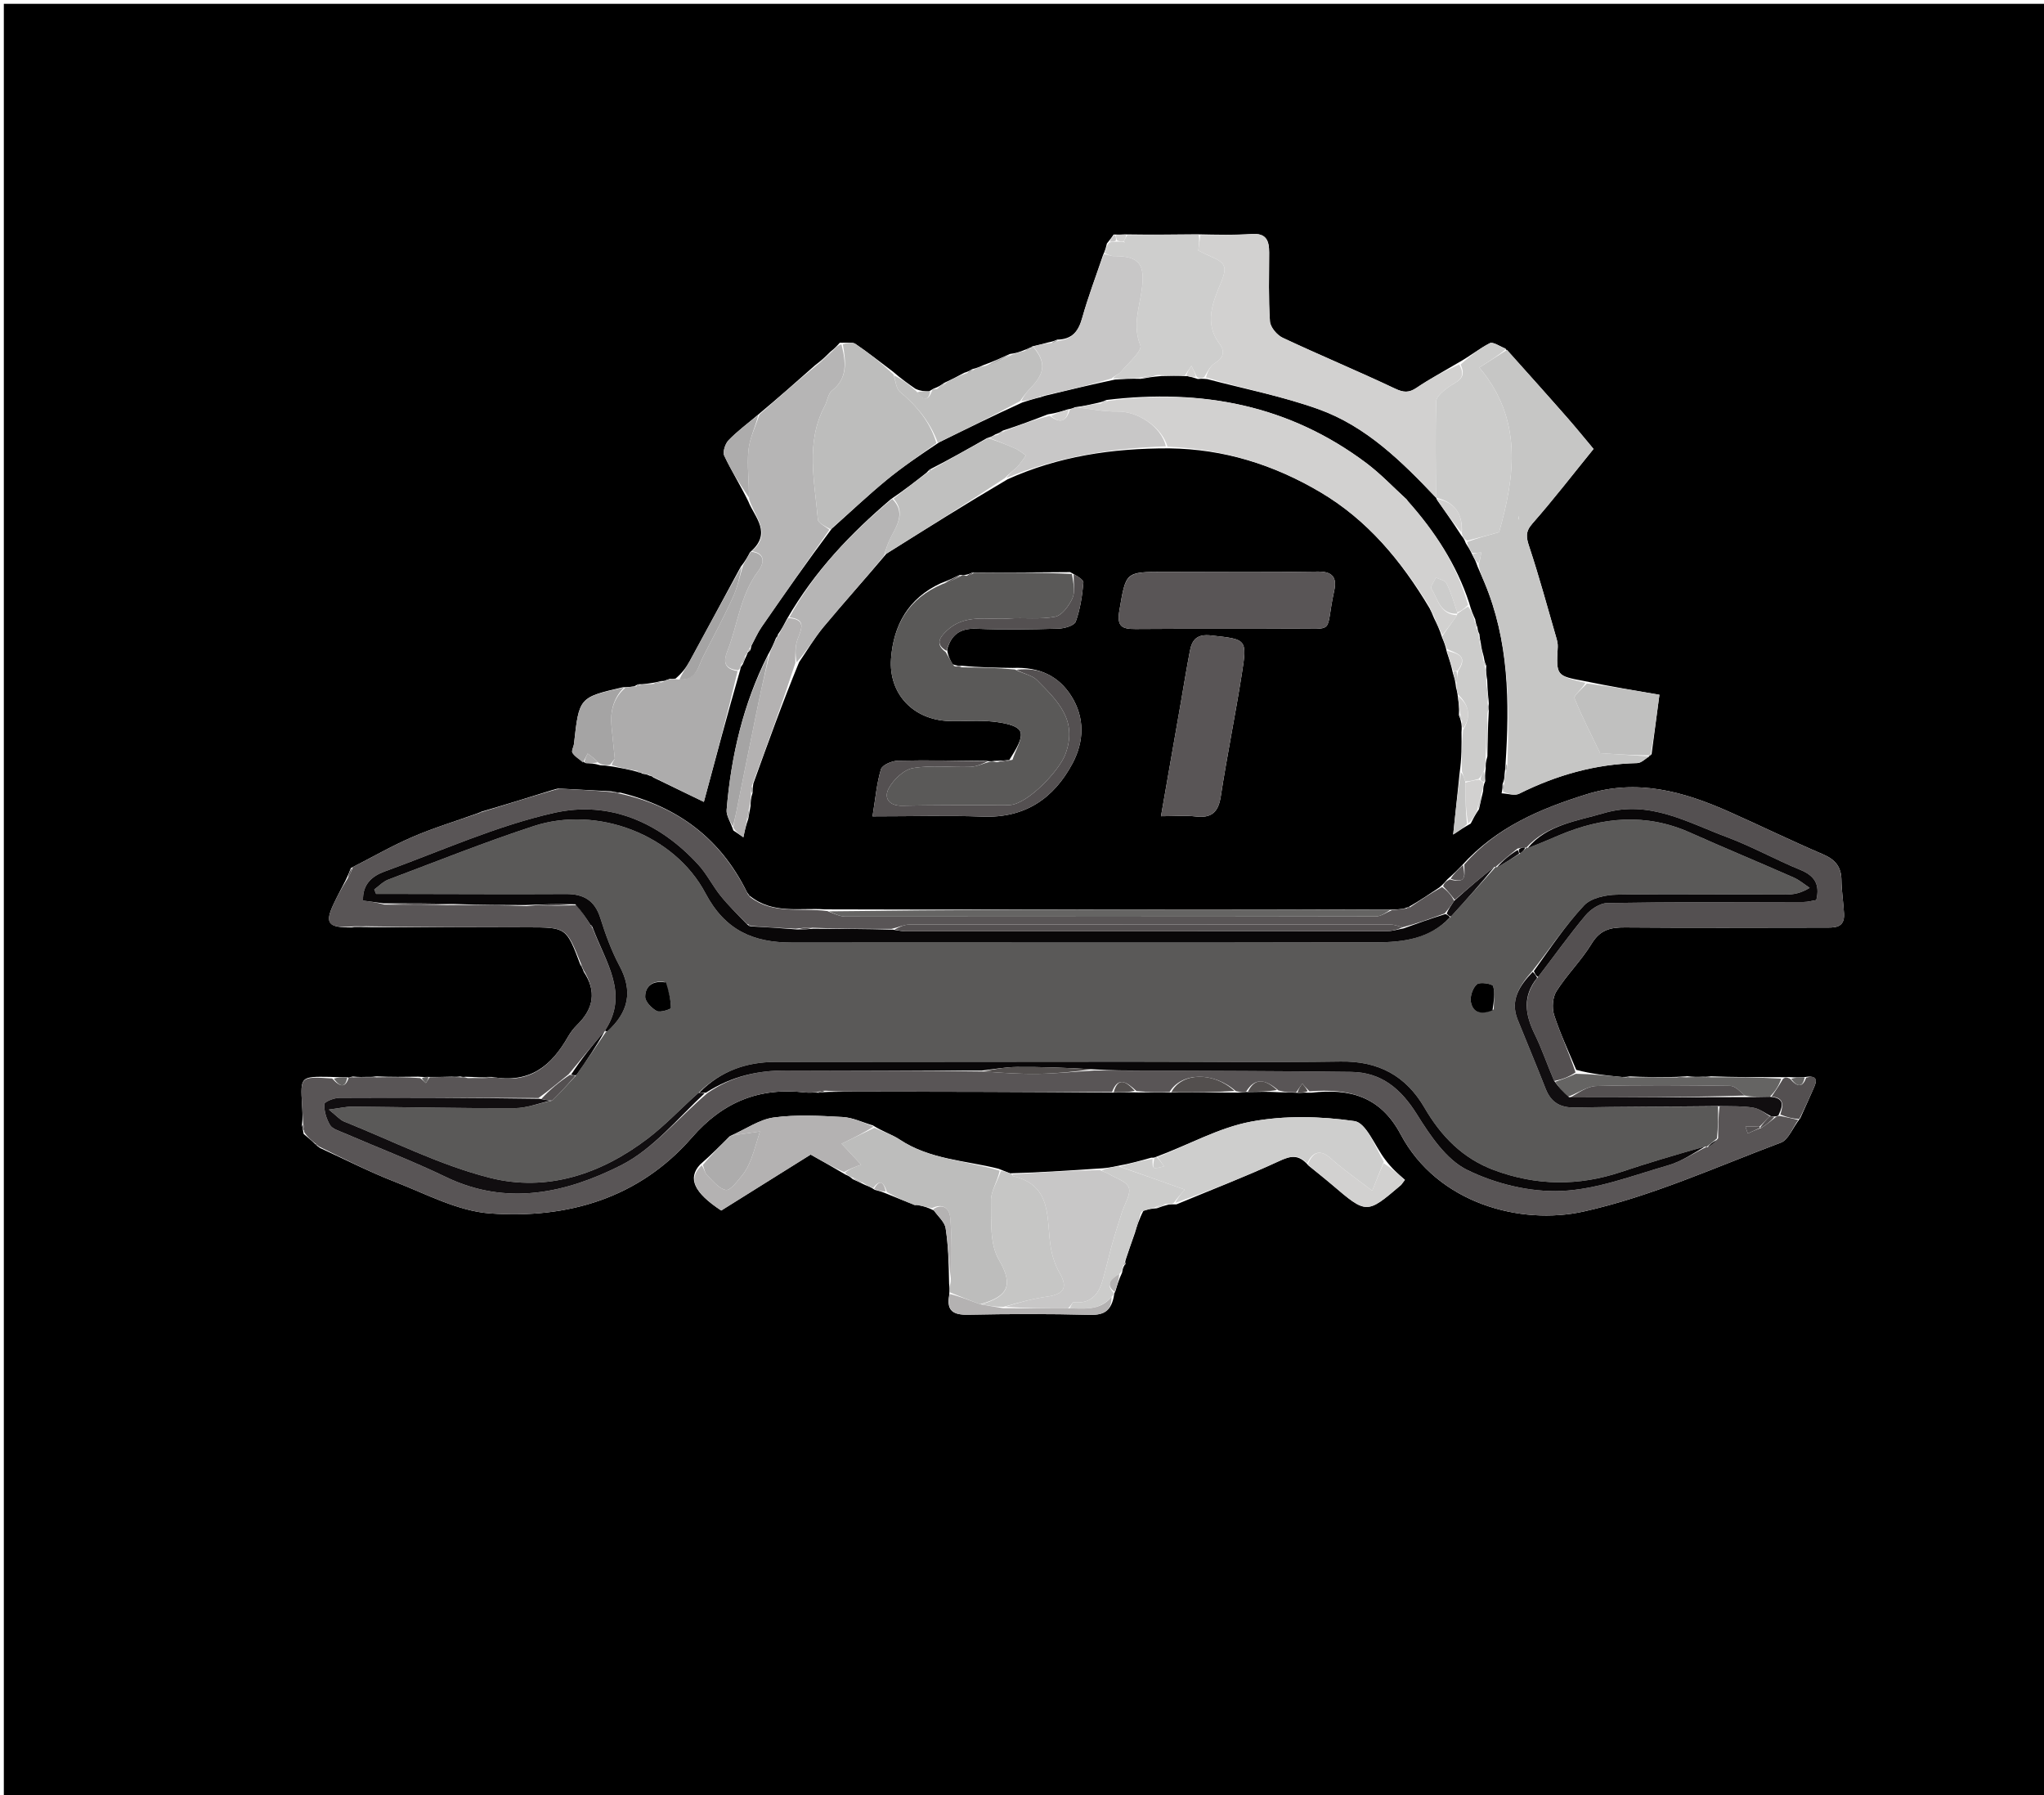 <svg version="1.1" id="Layer_1" xmlns="http://www.w3.org/2000/svg" xmlns:xlink="http://www.w3.org/1999/xlink" x="0px" y="0px"
	 width="100%" viewBox="0 0 533 468" enable-background="new 0 0 533 468" xml:space="preserve">
<path fill="#000000" opacity="1" stroke="none" 
	d="
M337,469 
	C224.667,469 112.833,469 1,469 
	C1,313 1,157 1,1 
	C178.667,1 356.333,1 534,1 
	C534,157 534,313 534,469 
	C468.5,469 403,469 337,469 
M290.399,61.146 
	C289.967,61.775 289.536,62.404 288.633,63.493 
	C288.436,64.333 288.239,65.173 287.602,66.588 
	C285.771,72.031 283.737,77.416 282.183,82.936 
	C281.233,86.311 279.644,88.479 275.664,88.547 
	C275.13,88.786 274.597,89.024 273.375,89.262 
	C272.063,89.616 270.751,89.97 269.184,90.307 
	C269.184,90.307 269.066,90.533 268.631,90.63 
	C268.115,90.864 267.6,91.099 266.464,91.51 
	C265.663,91.806 264.862,92.103 263.354,92.279 
	C261.253,93.249 259.152,94.219 256.393,95.207 
	C255.612,95.57 254.832,95.933 253.481,96.255 
	C253.003,96.563 252.525,96.87 251.39,97.206 
	C249.884,98.023 248.378,98.839 246.216,99.814 
	C245.492,100.331 244.767,100.848 243.582,101.276 
	C243.245,101.378 243.051,101.604 242.199,102.047 
	C241.145,102.016 240.091,101.985 238.717,101.368 
	C236.862,100.069 235.007,98.77 232.855,96.895 
	C229.613,94.464 226.436,91.936 223.082,89.671 
	C222.255,89.113 220.852,89.408 218.982,89.358 
	C218.353,90.07 217.725,90.782 216.527,91.725 
	C215.402,92.83 214.277,93.935 212.505,95.266 
	C207.679,99.537 202.854,103.809 197.41,108.345 
	C194.907,110.463 192.243,112.427 189.981,114.777 
	C189.1,115.693 188.4,117.818 188.863,118.811 
	C190.657,122.66 192.952,126.276 195.129,130.699 
	C196.8,134.934 201.468,138.949 195.582,143.974 
	C194.978,145.111 194.374,146.249 193.166,147.758 
	C188.731,155.967 184.312,164.185 179.844,172.375 
	C178.987,173.946 177.933,175.409 176.156,176.918 
	C175.616,176.972 175.077,177.026 174.626,176.959 
	C174.626,176.959 174.634,177.069 173.781,177.274 
	C173.531,177.425 173.28,177.576 172.413,177.557 
	C171.628,177.76 170.842,177.963 169.262,178.165 
	C168.482,178.287 167.703,178.408 166.512,178.39 
	C166.191,178.458 165.995,178.652 165.352,178.944 
	C164.599,179.053 163.847,179.163 162.385,179.182 
	C151.007,181.825 151.012,181.826 149.681,193.885 
	C149.591,194.705 148.954,195.772 149.276,196.266 
	C149.934,197.276 151.071,197.975 152.792,198.974 
	C153.857,198.998 154.921,199.021 156.47,199.493 
	C157.322,199.547 158.174,199.601 159.806,199.85 
	C161.905,200.224 164.005,200.598 166.266,201.235 
	C166.266,201.235 166.544,201.367 166.544,201.367 
	C166.544,201.367 166.827,201.247 167.53,201.711 
	C168.082,201.793 168.635,201.875 169.308,202.183 
	C169.308,202.183 169.545,202.28 169.545,202.28 
	C169.545,202.28 169.775,202.169 170.375,202.694 
	C174.767,204.818 179.16,206.943 183.544,209.063 
	C186.644,197.521 189.67,186.25 193.04,174.547 
	C193.085,174.189 193.13,173.83 193.707,173.171 
	C193.993,172.439 194.279,171.707 194.868,170.48 
	C194.904,170.29 194.939,170.1 195.373,169.774 
	C195.675,169.596 195.742,169.353 195.937,168.368 
	C196.811,166.735 197.537,165 198.582,163.485 
	C204.436,155 210.367,146.568 216.871,137.853 
	C221.624,133.606 226.25,129.205 231.167,125.158 
	C235.331,121.73 239.831,118.712 244.901,115.32 
	C251.928,111.855 258.955,108.39 266.581,104.931 
	C268.076,104.451 269.571,103.97 271.471,103.518 
	C271.756,103.456 271.965,103.294 272.896,103.078 
	C278.592,101.704 284.288,100.329 290.752,98.953 
	C292.781,98.82 294.811,98.687 297.488,98.764 
	C298.987,98.496 300.486,98.228 302.862,98.036 
	C304.909,97.978 306.956,97.92 309.704,98.08 
	C310.416,98.237 311.127,98.395 312.344,98.809 
	C312.899,98.753 313.454,98.697 314.841,98.841 
	C324.541,101.407 334.476,103.318 343.882,106.702 
	C356.276,111.159 365.547,120.332 374.471,129.725 
	C374.471,129.725 374.453,129.752 374.74,130.347 
	C376.787,133.249 378.834,136.152 381.074,139.617 
	C381.452,140.075 381.829,140.533 382.222,141.621 
	C382.781,142.486 383.34,143.352 384.02,144.83 
	C384.419,145.55 384.818,146.27 385.302,147.711 
	C385.895,149.081 386.501,150.446 387.08,151.822 
	C393.464,166.996 393.657,182.957 392.579,199.37 
	C392.551,199.943 392.523,200.516 392.34,201.819 
	C392.311,202.563 392.283,203.308 391.801,204.461 
	C391.811,205.011 391.82,205.561 391.562,206.828 
	C393.104,206.891 394.934,207.529 396.145,206.925 
	C405.866,202.083 416.024,199.185 426.933,198.944 
	C428.001,198.921 429.046,197.815 430.673,196.639 
	C431.33,191.657 431.987,186.674 432.718,181.13 
	C426.211,180.023 420.118,178.986 413.34,177.601 
	C405.774,176.187 405.79,176.188 406.206,168.646 
	C406.25,167.844 406.038,167 405.81,166.215 
	C403.522,158.328 401.379,150.391 398.796,142.601 
	C397.986,140.159 397.676,138.673 399.598,136.49 
	C405.014,130.338 410.027,123.83 415.537,117.046 
	C413.28,114.356 411.021,111.559 408.652,108.86 
	C403.461,102.946 398.214,97.082 392.462,90.817 
	C391.108,90.322 389.35,89.034 388.474,89.48 
	C385.666,90.909 383.185,92.978 379.869,94.792 
	C376.367,96.875 372.768,98.815 369.399,101.095 
	C367.401,102.448 366.001,102.366 363.774,101.312 
	C354.086,96.727 344.175,92.612 334.472,88.057 
	C332.976,87.354 331.257,85.305 331.154,83.777 
	C330.752,77.819 330.937,71.821 330.948,65.839 
	C330.953,62.79 330.227,60.748 326.449,61.007 
	C321.983,61.314 317.488,61.192 312.083,61.084 
	C306.045,61.148 300.008,61.212 293.241,61.106 
	C292.499,61.15 291.757,61.193 290.399,61.146 
M90.93,280.963 
	C90.93,280.963 90.962,280.895 90.169,280.777 
	C89.103,280.819 88.036,280.86 86.08,280.755 
	C78.33,280.637 78.33,280.637 78.767,288.082 
	C78.864,289.73 78.965,291.377 78.743,293.365 
	C78.871,293.893 78.999,294.42 79.172,295.621 
	C80.135,296.41 81.098,297.199 82.278,298.356 
	C82.468,298.594 82.714,298.72 83.461,299.293 
	C89.948,302.254 96.315,305.52 102.95,308.098 
	C111.119,311.273 119.377,315.745 127.833,316.351 
	C147.985,317.796 166.631,312.421 180.431,296.553 
	C188.52,287.251 198.03,283.428 210.001,284.822 
	C210.98,284.936 211.991,284.786 213.534,284.882 
	C214.079,284.794 214.623,284.707 216.08,284.671 
	C218.91,284.643 221.74,284.589 224.571,284.593 
	C246.374,284.62 268.178,284.658 290.833,284.853 
	C292.56,284.798 294.286,284.743 296.902,284.818 
	C299.595,284.774 302.287,284.729 305.906,284.848 
	C311.274,284.816 316.643,284.785 322.752,284.861 
	C323.488,284.766 324.225,284.67 325.852,284.702 
	C328.249,284.645 330.645,284.588 333.84,284.769 
	C335.222,284.777 336.603,284.786 338.739,284.925 
	C339.5,284.878 340.26,284.831 341.943,284.88 
	C351.928,283.719 359.95,285.795 365.239,295.731 
	C374.848,313.785 396.528,319.506 412.953,315.854 
	C430.581,311.935 447.396,304.278 464.425,297.876 
	C466.385,297.14 467.442,293.999 469.44,291.522 
	C470.651,288.82 471.889,286.129 473.065,283.412 
	C473.991,281.274 473.499,280.244 470.194,280.867 
	C469.121,280.89 468.048,280.912 466.33,280.797 
	C465.896,280.841 465.461,280.884 464.091,280.83 
	C458.146,280.837 452.202,280.844 445.909,280.602 
	C445.512,280.68 445.115,280.758 443.982,280.711 
	C442.743,280.756 441.504,280.801 439.722,280.55 
	C438.747,280.66 437.772,280.771 435.912,280.78 
	C432.348,280.81 428.785,280.839 424.897,280.625 
	C424.528,280.709 424.159,280.793 422.907,280.779 
	C418.987,280.397 415.066,280.015 411.025,278.922 
	C409.058,274.169 406.832,269.499 405.257,264.619 
	C404.656,262.757 404.868,259.98 405.892,258.373 
	C408.646,254.052 412.403,250.36 415.061,245.992 
	C417.239,242.412 419.946,241.751 423.74,241.784 
	C441.067,241.931 458.397,241.835 475.726,241.826 
	C478.285,241.825 481.056,242.046 480.851,238.215 
	C480.693,235.27 480.213,232.336 480.174,229.393 
	C480.128,225.925 478.515,224.075 475.347,222.72 
	C467.105,219.197 459.042,215.258 450.85,211.615 
	C438.951,206.323 426.875,202.968 413.708,207.085 
	C401.68,210.845 390.344,215.577 381.192,225.648 
	C380.109,226.756 379.026,227.864 377.436,229.244 
	C376.949,229.825 376.461,230.407 375.387,231.338 
	C372.891,233.018 370.395,234.699 367.437,236.397 
	C367.129,236.49 366.87,236.658 365.91,236.916 
	C364.922,237.04 363.934,237.165 362.022,237.182 
	C345.524,237.153 329.027,237.091 312.529,237.103 
	C280.368,237.127 248.208,237.191 215.12,237.082 
	C208.552,236.612 201.615,238.413 195.572,233.606 
	C195.423,233.408 195.226,233.3 194.767,232.582 
	C187.973,218.771 176.959,210.363 161.664,206.622 
	C161.188,206.607 160.713,206.592 159.36,206.3 
	C154.84,206.069 150.32,205.839 145.446,205.567 
	C145.203,205.627 145.005,205.756 144.065,205.968 
	C137.968,207.87 131.871,209.772 125.492,211.63 
	C125.3,211.7 125.162,211.828 124.332,212.116 
	C118.743,214.116 113.039,215.848 107.599,218.191 
	C102.267,220.488 97.202,223.407 91.48,226.328 
	C91.146,227.22 90.812,228.112 90.065,229.621 
	C89.039,231.636 87.961,233.627 86.998,235.672 
	C84.642,240.677 85.512,241.892 91.92,241.785 
	C93.221,241.716 94.522,241.647 96.771,241.725 
	C110.42,241.738 124.069,241.748 137.719,241.767 
	C147.683,241.782 147.683,241.787 151.372,251.589 
	C151.609,251.935 151.845,252.281 152.226,253.363 
	C155.606,258.425 154.812,262.958 150.568,267.128 
	C149.631,268.048 148.788,269.124 148.137,270.263 
	C143.918,277.649 138.385,282.603 128.203,280.765 
	C126.097,280.797 123.99,280.829 121.382,280.726 
	C121.042,280.775 120.701,280.824 119.947,280.628 
	C119.494,280.707 119.04,280.785 117.784,280.703 
	C115.87,280.753 113.956,280.803 111.349,280.763 
	C110.885,280.793 110.421,280.824 109.064,280.703 
	C105.511,280.756 101.958,280.81 97.995,280.617 
	C97.548,280.703 97.101,280.79 95.943,280.75 
	C94.742,280.79 93.542,280.831 91.992,280.655 
	C91.626,280.736 91.26,280.816 90.93,280.963 
M378.891,175.591 
	C379.206,176.574 379.521,177.557 379.673,179.194 
	C379.843,179.798 380.013,180.402 380.179,181.844 
	C380.36,183.217 380.541,184.59 380.43,186.492 
	C380.644,186.986 380.858,187.48 381.073,188.655 
	C381.138,189.101 381.203,189.547 381.106,190.899 
	C381.137,194.284 381.167,197.669 380.608,201.601 
	C380.081,206.643 379.553,211.684 378.937,217.573 
	C380.635,216.447 381.756,215.702 383.51,214.712 
	C384.06,213.612 384.61,212.512 385.673,210.949 
	C385.964,209.623 386.255,208.296 386.752,206.236 
	C386.775,205.475 386.798,204.714 387.303,203.653 
	C387.25,202.75 387.196,201.848 387.424,200.364 
	C387.407,199.516 387.39,198.667 387.866,197.179 
	C387.918,193.45 387.97,189.721 388.224,185.344 
	C388.153,184.903 388.082,184.461 388.236,183.38 
	C388.062,181.62 387.888,179.859 387.811,177.276 
	C387.627,176.192 387.444,175.107 387.572,173.543 
	C387.337,173.044 387.103,172.546 386.91,171.199 
	C386.608,170.138 386.306,169.077 386.114,167.517 
	C385.997,167.038 385.88,166.559 385.781,165.336 
	C385.56,164.898 385.338,164.459 385.259,163.514 
	C385.057,163.048 384.856,162.582 384.684,161.449 
	C384.157,160.286 383.63,159.123 383.106,157.197 
	C379.804,147.154 374.146,138.524 367.095,130.737 
	C367.095,130.737 367.273,130.875 366.84,130.219 
	C363.322,127.029 360.031,123.534 356.247,120.699 
	C336.196,105.677 313.521,101.243 288.469,104.282 
	C287.98,104.524 287.491,104.766 286.224,105.039 
	C284.505,105.438 282.786,105.838 280.321,106.165 
	C279.878,106.369 279.435,106.573 278.339,106.743 
	C276.896,107.22 275.453,107.697 273.247,108.026 
	C269.504,109.466 265.76,110.906 261.445,112.285 
	C260.99,112.602 260.535,112.919 259.504,113.268 
	C259.026,113.575 258.548,113.882 257.354,114.233 
	C252.559,116.957 247.764,119.682 242.574,122.331 
	C242.292,122.462 242.169,122.682 241.561,123.274 
	C238.706,125.516 235.851,127.757 232.327,130.133 
	C221.884,139.018 212.501,148.813 205.259,161.298 
	C204.528,162.708 203.796,164.118 202.823,165.463 
	C202.823,165.463 202.917,165.79 202.365,166.287 
	C201.815,167.639 201.265,168.992 200.19,170.842 
	C193.79,183.519 190.651,197.083 189.477,211.134 
	C189.35,212.653 190.497,214.279 191.234,216.509 
	C192.106,217.101 192.978,217.693 193.85,218.285 
	C194.15,216.834 194.45,215.383 195.14,213.42 
	C195.276,212.6 195.412,211.78 195.707,210.17 
	C195.745,209.097 195.783,208.024 196.25,206.691 
	C196.242,206.101 196.234,205.511 196.462,204.222 
	C200.216,193.79 203.97,183.359 208.367,172.656 
	C210.488,169.566 212.386,166.291 214.774,163.422 
	C219.981,157.166 225.436,151.118 231.132,144.371 
	C241.42,137.908 251.707,131.445 262.762,124.943 
	C275.882,119.034 289.744,116.854 304.887,116.89 
	C319.078,117.065 332.12,121.114 344.301,128.314 
	C356.557,135.559 365.313,146.073 372.786,158.576 
	C373.123,159.244 373.461,159.913 373.958,161.184 
	C374.677,162.639 375.396,164.093 376.042,166.205 
	C376.474,167.205 376.907,168.204 377.303,170.075 
	C377.858,171.702 378.413,173.328 378.891,175.591 
M304.711,314.051 
	C305.141,314.001 305.572,313.952 306.771,313.992 
	C315.719,310.271 324.768,306.77 333.556,302.704 
	C336.493,301.345 338.607,300.812 341.212,303.88 
	C343.243,305.528 345.309,307.134 347.298,308.831 
	C356.368,316.568 356.361,316.578 365.258,309.005 
	C365.488,308.809 365.64,308.522 366.347,307.605 
	C364.635,306.111 362.841,304.545 361.147,302.238 
	C358.516,298.757 356.254,292.722 353.187,292.281 
	C344.335,291.007 334.93,290.776 326.176,292.431 
	C317.788,294.016 309.944,298.479 301.394,301.634 
	C301.394,301.634 301.002,301.894 300.196,301.823 
	C297.471,302.594 294.746,303.366 291.286,303.992 
	C289.843,304.296 288.4,304.599 286.113,304.674 
	C278.742,305.174 271.372,305.674 263.376,305.893 
	C262.582,305.578 261.789,305.263 260.385,304.704 
	C251.688,302.514 242.428,302.305 234.588,297.09 
	C232.593,295.763 230.202,295.034 227.617,293.401 
	C224.988,292.639 222.387,291.363 219.724,291.217 
	C213.756,290.889 207.68,290.547 201.799,291.336 
	C198.021,291.843 194.512,294.353 190.28,296.237 
	C187.897,298.633 185.515,301.028 182.53,303.639 
	C179.272,307.207 180.96,310.913 188.069,315.597 
	C195.931,310.678 203.852,305.723 211.386,301.011 
	C214.602,302.822 217.306,304.346 220.498,306.236 
	C221.052,306.472 221.606,306.709 222.384,307.435 
	C223.309,307.848 224.233,308.261 225.649,308.96 
	C226.339,309.218 227.029,309.476 228.119,310.202 
	C229.081,310.453 230.042,310.705 231.614,311.376 
	C233.947,312.334 236.28,313.291 238.733,314.167 
	C238.733,314.167 238.522,314.112 239.448,314.157 
	C240.64,314.435 241.831,314.712 243.565,315.607 
	C244.616,317.138 246.333,318.566 246.59,320.22 
	C247.298,324.774 247.394,329.422 247.497,334.747 
	C247.586,335.484 247.676,336.221 247.502,337.713 
	C246.757,341.757 248.577,342.841 252.457,342.761 
	C263.044,342.543 273.644,342.521 284.229,342.79 
	C287.966,342.886 289.834,341.677 290.509,337.632 
	C290.509,337.462 290.51,337.291 290.878,336.56 
	C291.322,335.057 291.766,333.554 292.605,331.764 
	C292.707,331.132 292.81,330.5 293.226,329.836 
	C293.313,329.727 293.483,329.61 293.473,329.512 
	C293.449,329.283 293.339,329.063 293.538,328.427 
	C294.236,326.323 294.934,324.22 295.909,321.539 
	C296.463,319.7 297.016,317.861 298.189,315.61 
	C299.127,315.357 300.064,315.103 301.685,315.007 
	C302.475,314.712 303.265,314.417 304.711,314.051 
M253.471,149.298 
	C252.982,149.536 252.493,149.773 251.513,149.914 
	C251.347,149.916 251.18,149.919 250.285,149.891 
	C248.853,150.585 247.421,151.278 245.287,152.078 
	C236.901,155.954 232.973,162.961 232.353,171.749 
	C231.704,180.928 238.176,187.642 247.391,187.978 
	C251.209,188.117 255.069,187.713 258.849,188.119 
	C261.417,188.394 265.213,188.995 266.023,190.646 
	C266.872,192.377 264.812,195.535 263.211,198.118 
	C262.138,198.234 261.065,198.35 259.321,198.361 
	C258.88,198.445 258.439,198.53 257.09,198.373 
	C249.432,198.323 241.771,198.147 234.119,198.326 
	C232.575,198.362 230.057,199.44 229.72,200.559 
	C228.604,204.261 228.28,208.202 227.526,212.828 
	C237.758,212.828 247.052,212.559 256.324,212.898 
	C267.263,213.297 274.795,208.197 279.69,198.997 
	C282.72,193.302 282.922,187.086 279.341,181.446 
	C276.089,176.324 271.186,173.835 264.069,174.136 
	C259.716,174.083 255.362,174.03 250.641,173.548 
	C250.089,173.578 249.536,173.609 248.389,173.173 
	C247.795,172.116 247.201,171.06 246.972,169.351 
	C248.051,165.486 250.338,163.742 254.597,163.922 
	C261.709,164.224 268.847,164.099 275.967,163.897 
	C277.562,163.852 280.135,163.111 280.518,162.058 
	C281.686,158.845 282.195,155.341 282.512,151.909 
	C282.585,151.116 280.866,150.158 279.046,149.157 
	C270.704,149.217 262.361,149.276 253.471,149.298 
M303.593,149.094 
	C293.364,149.084 293.625,149.13 291.899,159.113 
	C291.19,163.216 292.433,164.021 296.066,163.991 
	C309.717,163.877 323.369,164.003 337.02,163.904 
	C348.635,163.82 345.395,165.482 347.906,154.045 
	C348.662,150.605 347.56,148.944 343.523,149.016 
	C330.542,149.246 317.553,149.098 303.593,149.094 
M307.912,183.202 
	C306.224,192.863 304.536,202.525 302.742,212.797 
	C306.465,212.797 309.12,212.541 311.705,212.856 
	C315.818,213.356 317.681,211.854 318.325,207.68 
	C319.965,197.043 322.116,186.486 323.798,175.855 
	C325.279,166.492 325.095,166.691 315.792,165.667 
	C312.203,165.272 310.863,166.691 310.29,169.662 
	C309.476,173.877 308.787,178.117 307.912,183.202 
z"/>
<path fill="#595556" opacity="1" stroke="none" 
	d="
M145.799,205.608 
	C150.32,205.839 154.84,206.069 159.999,206.542 
	C161.095,206.854 161.551,206.926 162.008,206.997 
	C176.959,210.363 187.973,218.771 194.978,233.056 
	C195.337,233.692 195.507,233.824 195.7,233.926 
	C201.615,238.413 208.552,236.612 215.727,237.513 
	C217.714,238.298 219.094,238.959 220.474,238.96 
	C266.562,239.012 312.651,239.015 358.739,238.926 
	C360.142,238.924 361.543,237.859 362.946,237.289 
	C363.934,237.165 364.922,237.04 366.515,236.875 
	C367.419,236.751 367.68,236.6 367.9,236.379 
	C370.395,234.699 372.891,233.018 376.035,231.255 
	C377.574,232.313 378.467,233.453 379.214,234.84 
	C378.386,236.062 377.703,237.038 376.704,238.146 
	C372.93,239.531 369.474,240.783 365.694,241.771 
	C364.399,241.338 363.428,241.024 362.456,241.024 
	C320.674,240.998 278.892,240.99 237.109,241.048 
	C235.716,241.049 234.325,241.76 232.468,242.167 
	C225.355,242.171 218.706,242.147 211.824,241.873 
	C210.382,241.777 209.172,241.931 207.501,242.12 
	C203.32,241.939 199.599,241.724 195.766,241.404 
	C195.491,241.167 195.313,241.06 194.794,240.869 
	C192.252,238.346 189.904,236.038 187.859,233.488 
	C185.799,230.918 184.311,227.86 182.103,225.444 
	C171.969,214.362 158.862,208.684 144.504,211.922 
	C129.385,215.331 114.967,221.886 100.294,227.209 
	C97.058,228.383 94.505,230.511 94.663,234.789 
	C96.454,235.032 98.23,235.272 100.189,235.825 
	C106.59,236.073 112.807,236.008 119.491,235.94 
	C125.632,235.943 131.307,235.951 137.299,236.222 
	C141.759,236.294 145.9,236.103 150.377,235.976 
	C151.802,237.737 152.889,239.433 154.046,241.264 
	C154.219,241.575 154.345,241.732 154.641,242.234 
	C157.981,251.001 164.058,259.069 157.815,268.578 
	C157.764,268.656 157.93,268.876 157.995,269.013 
	C157.995,268.997 158.027,268.993 157.682,268.852 
	C154.413,272.485 151.49,276.261 148.254,280.101 
	C145.586,282.212 143.229,284.259 140.414,286.268 
	C122.81,286.2 105.665,286.131 88.52,286.215 
	C87.13,286.222 84.607,287.222 84.573,287.863 
	C84.48,289.665 85.118,291.692 86.048,293.293 
	C86.619,294.277 88.21,294.747 89.42,295.27 
	C98.389,299.14 107.533,302.639 116.324,306.875 
	C132.173,314.513 147.621,311.024 161.867,303.84 
	C170.31,299.583 176.812,291.475 184.504,284.963 
	C190.903,280.515 197.753,279.05 205.105,279.083 
	C222.084,279.162 239.065,279.104 256.376,279.341 
	C261.444,279.722 266.185,280.039 270.918,279.955 
	C275.604,279.873 280.284,279.388 285.437,279.087 
	C289.907,279.098 293.906,279.084 297.905,279.106 
	C316.064,279.203 334.223,279.214 352.38,279.458 
	C360.261,279.564 365.322,283.87 369.489,290.525 
	C372.936,296.031 377.127,302.326 382.59,305.007 
	C389.964,308.625 398.945,310.836 407.104,310.494 
	C416.482,310.101 425.773,306.462 434.98,303.812 
	C438.502,302.799 441.69,300.622 445.017,298.992 
	C445.006,299.008 444.967,299.015 445.282,299.098 
	C446.386,298.501 447.175,297.819 448.024,296.757 
	C448.054,293.736 448.024,291.095 448.428,288.375 
	C451.655,288.429 454.49,288.324 457.227,288.791 
	C458.841,289.067 460.3,290.251 461.486,291.035 
	C460.419,292.013 459.696,292.982 458.733,293.768 
	C457.38,293.628 456.266,293.672 455.152,293.717 
	C455.351,294.314 455.549,294.911 455.748,295.508 
	C456.837,295.014 457.926,294.52 459.367,294.012 
	C460.814,293.07 461.91,292.141 463.195,291.123 
	C463.384,291.035 463.781,290.903 464.163,290.926 
	C466.002,291.29 467.46,291.631 468.918,291.973 
	C467.442,293.999 466.385,297.14 464.425,297.876 
	C447.396,304.278 430.581,311.935 412.953,315.854 
	C396.528,319.506 374.848,313.785 365.239,295.731 
	C359.95,285.795 351.928,283.719 341.462,284.523 
	C340.521,283.611 340.062,283.056 339.602,282.502 
	C339.063,283.266 338.524,284.03 337.985,284.795 
	C336.603,284.786 335.222,284.777 333.385,284.296 
	C329.546,280.99 327.063,281.224 324.961,284.575 
	C324.225,284.67 323.488,284.766 322.274,284.482 
	C316.385,279.29 308.052,279.579 304.98,284.685 
	C302.287,284.729 299.595,284.774 296.352,284.451 
	C293.61,281.881 291.523,280.679 289.981,284.693 
	C268.178,284.658 246.374,284.62 224.571,284.593 
	C221.74,284.589 218.91,284.643 215.499,284.37 
	C214.274,284.298 213.63,284.528 212.987,284.758 
	C211.991,284.786 210.98,284.936 210.001,284.822 
	C198.03,283.428 188.52,287.251 180.431,296.553 
	C166.631,312.421 147.985,317.796 127.833,316.351 
	C119.377,315.745 111.119,311.273 102.95,308.098 
	C96.315,305.52 89.948,302.254 83.101,298.865 
	C82.54,298.249 82.314,298.099 82.061,297.989 
	C81.098,297.199 80.135,296.41 79.32,295.122 
	C79.333,294.09 79.198,293.557 79.063,293.025 
	C78.965,291.377 78.864,289.73 78.767,288.082 
	C78.33,280.637 78.33,280.637 86.614,281.165 
	C88.828,283.641 90.119,283.524 90.962,280.895 
	C90.962,280.895 90.93,280.963 91.274,280.939 
	C91.859,280.9 92.1,280.886 92.341,280.871 
	C93.542,280.831 94.742,280.79 96.737,280.824 
	C97.823,280.886 98.114,280.874 98.405,280.863 
	C101.958,280.81 105.511,280.756 109.569,281.069 
	C110.399,281.743 110.724,282.051 111.049,282.359 
	C111.38,281.857 111.711,281.355 112.042,280.853 
	C113.956,280.803 115.87,280.753 118.63,280.799 
	C119.771,280.887 120.066,280.88 120.361,280.872 
	C120.701,280.824 121.042,280.775 121.922,281.063 
	C124.675,281.223 126.888,281.046 129.102,280.87 
	C138.385,282.603 143.918,277.649 148.137,270.263 
	C148.788,269.124 149.631,268.048 150.568,267.128 
	C154.812,262.958 155.606,258.425 152.113,252.796 
	C151.819,251.868 151.638,251.506 151.457,251.144 
	C147.683,241.787 147.683,241.782 137.719,241.767 
	C124.069,241.748 110.42,241.738 96.034,241.502 
	C93.917,241.384 92.537,241.487 91.158,241.591 
	C85.512,241.892 84.642,240.677 86.998,235.672 
	C87.961,233.627 89.039,231.636 90.544,229.195 
	C91.356,227.864 91.688,226.959 92.02,226.054 
	C97.202,223.407 102.267,220.488 107.599,218.191 
	C113.039,215.848 118.743,214.116 124.827,212.021 
	C125.481,211.856 125.632,211.772 125.774,211.674 
	C131.871,209.772 137.968,207.87 144.63,205.934 
	C145.413,205.837 145.615,205.74 145.799,205.608 
z"/>
<path fill="#C6C6C5" opacity="1" stroke="none" 
	d="
M392.254,204.052 
	C392.283,203.308 392.311,202.563 392.66,201.405 
	C393.012,200.333 393.043,199.675 393.075,199.016 
	C393.657,182.957 393.464,166.996 387.08,151.822 
	C386.501,150.446 385.895,149.081 385.559,147.257 
	C385.967,145.883 386.117,144.964 386.268,144.045 
	C385.478,144.103 384.689,144.16 383.9,144.218 
	C383.34,143.352 382.781,142.486 382.568,141.283 
	C385.314,140.287 387.715,139.628 390.917,138.75 
	C394.964,124.319 397.226,109.459 385.762,95.828 
	C388.532,94.054 390.761,92.626 392.99,91.198 
	C398.214,97.082 403.461,102.946 408.652,108.86 
	C411.021,111.559 413.28,114.356 415.537,117.046 
	C410.027,123.83 405.014,130.338 399.598,136.49 
	C397.676,138.673 397.986,140.159 398.796,142.601 
	C401.379,150.391 403.522,158.328 405.81,166.215 
	C406.038,167 406.25,167.844 406.206,168.646 
	C405.79,176.188 405.774,176.187 413.441,178.021 
	C412.494,179.669 410.299,181.361 410.578,182.05 
	C412.67,187.212 415.25,192.177 417.265,196.349 
	C421.487,196.633 425.794,196.922 430.101,197.212 
	C429.046,197.815 428.001,198.921 426.933,198.944 
	C416.024,199.185 405.866,202.083 396.145,206.925 
	C394.934,207.529 393.104,206.891 391.905,206.384 
	C392.25,205.31 392.252,204.681 392.254,204.052 
M396.152,135.481 
	C396.093,135.169 396.033,134.858 395.974,134.547 
	C395.904,134.856 395.833,135.165 396.152,135.481 
z"/>
<path fill="#5A5958" opacity="1" stroke="none" 
	d="
M257.999,198.614 
	C258.439,198.53 258.88,198.445 259.788,198.687 
	C261.511,198.699 262.767,198.384 264.023,198.07 
	C264.812,195.535 266.872,192.377 266.023,190.646 
	C265.213,188.995 261.417,188.394 258.849,188.119 
	C255.069,187.713 251.209,188.117 247.391,187.978 
	C238.176,187.642 231.704,180.928 232.353,171.749 
	C232.973,162.961 236.901,155.954 245.856,152.23 
	C247.954,151.561 249.483,150.741 251.013,149.921 
	C251.18,149.919 251.347,149.916 251.928,150.143 
	C252.901,150.027 253.46,149.681 254.019,149.336 
	C262.361,149.276 270.704,149.217 279.518,149.637 
	C279.921,152.108 280.41,154.36 279.635,156.022 
	C278.733,157.952 276.931,160.436 275.15,160.784 
	C271.195,161.557 266.995,160.965 262.919,161.261 
	C257.475,161.657 251.61,159.952 246.899,164.414 
	C244.895,166.313 243.9,167.989 246.607,170.004 
	C247.201,171.06 247.795,172.116 248.78,173.611 
	C249.783,174.026 250.396,174.002 251.009,173.977 
	C255.362,174.03 259.716,174.083 264.6,174.528 
	C266.918,175.692 269.145,176.027 270.413,177.311 
	C275.656,182.617 281.194,187.747 277.782,196.708 
	C276.139,201.023 268.077,209.497 263.422,209.87 
	C261.475,210.027 259.504,209.876 257.544,209.887 
	C250.133,209.93 242.719,209.899 235.311,210.065 
	C231.784,210.144 230.391,208.014 231.769,205.495 
	C233.023,203.202 235.702,200.642 238.095,200.241 
	C242.949,199.426 248.038,200.105 253.021,199.926 
	C254.694,199.866 256.34,199.072 257.999,198.614 
z"/>
<path fill="#545051" opacity="1" stroke="none" 
	d="
M379.359,234.593 
	C378.467,233.453 377.574,232.313 376.328,231.08 
	C376.461,230.407 376.949,229.825 378.028,229.261 
	C382.973,230.684 381.725,227.465 381.843,225.375 
	C390.344,215.577 401.68,210.845 413.708,207.085 
	C426.875,202.968 438.951,206.323 450.85,211.615 
	C459.042,215.258 467.105,219.197 475.347,222.72 
	C478.515,224.075 480.128,225.925 480.174,229.393 
	C480.213,232.336 480.693,235.27 480.851,238.215 
	C481.056,242.046 478.285,241.825 475.726,241.826 
	C458.397,241.835 441.067,241.931 423.74,241.784 
	C419.946,241.751 417.239,242.412 415.061,245.992 
	C412.403,250.36 408.646,254.052 405.892,258.373 
	C404.868,259.98 404.656,262.757 405.257,264.619 
	C406.832,269.499 409.058,274.169 410.845,279.591 
	C408.953,280.853 407.241,281.446 405.286,281.826 
	C403.456,277.625 402.113,273.517 400.223,269.679 
	C397.692,264.538 396.94,259.691 401.09,254.688 
	C405.332,249.16 409.181,243.742 413.434,238.661 
	C414.768,237.068 417.174,235.463 419.115,235.431 
	C436.186,235.146 453.262,235.224 470.337,235.156 
	C471.452,235.151 472.567,234.822 473.621,234.653 
	C474.642,230.506 473.124,228.28 469.403,226.758 
	C462.962,224.123 456.839,220.679 450.329,218.252 
	C440.043,214.417 430.101,208.504 418.291,211.976 
	C411.093,214.092 403.412,215 397.985,221.008 
	C397.987,220.982 398.038,220.993 397.7,220.937 
	C396.916,220.967 396.47,221.054 395.71,221.241 
	C393.594,222.904 391.793,224.467 389.991,226.009 
	C389.991,225.988 390.031,225.999 389.68,226.005 
	C386.005,228.871 382.682,231.732 379.359,234.593 
z"/>
<path fill="#D2D1D0" opacity="1" stroke="none" 
	d="
M374.439,129.741 
	C365.547,120.332 356.276,111.159 343.882,106.702 
	C334.476,103.318 324.541,101.407 314.445,98.393 
	C314.923,96.851 315.593,95.421 316.716,94.729 
	C319.099,93.262 319.541,91.671 317.89,89.455 
	C313.877,84.074 316.42,78.415 318.41,73.605 
	C319.923,69.949 319.672,68.622 316.461,67.219 
	C315.122,66.635 313.821,65.964 312.471,65.318 
	C312.665,63.847 312.836,62.551 313.006,61.255 
	C317.488,61.192 321.983,61.314 326.449,61.007 
	C330.227,60.748 330.953,62.79 330.948,65.839 
	C330.937,71.821 330.752,77.819 331.154,83.777 
	C331.257,85.305 332.976,87.354 334.472,88.057 
	C344.175,92.612 354.086,96.727 363.774,101.312 
	C366.001,102.366 367.401,102.448 369.399,101.095 
	C372.768,98.815 376.367,96.875 380.505,95.013 
	C382.75,98.919 379.543,99.51 377.564,101.029 
	C376.321,101.983 374.554,103.366 374.518,104.602 
	C374.269,112.975 374.418,121.36 374.439,129.741 
z"/>
<path fill="#D2D1D0" opacity="1" stroke="none" 
	d="
M281.067,106.238 
	C282.786,105.838 284.505,105.438 286.765,105.212 
	C287.88,105.093 288.453,104.8 289.027,104.508 
	C313.521,101.243 336.196,105.677 356.247,120.699 
	C360.031,123.534 363.322,127.029 367.036,130.516 
	C367.232,130.813 367.191,130.673 367.191,130.673 
	C374.146,138.524 379.804,147.154 382.828,157.718 
	C381.7,158.826 380.85,159.413 379.986,159.622 
	C379.069,156.826 378.322,154.329 377.174,152.033 
	C376.799,151.285 375.375,151.061 374.432,150.597 
	C374.002,151.571 372.933,152.951 373.25,153.449 
	C374.955,156.129 375.48,160.202 379.933,160.391 
	C378.617,162.37 377.366,163.959 376.115,165.548 
	C375.396,164.093 374.677,162.639 373.903,160.571 
	C373.448,159.299 373.048,158.64 372.648,157.981 
	C365.313,146.073 356.557,135.559 344.301,128.314 
	C332.12,121.114 319.078,117.065 304.451,116.443 
	C302.856,111.183 296.588,107.161 291.329,107.287 
	C287.919,107.368 284.488,106.616 281.067,106.238 
z"/>
<path fill="#B6B5B5" opacity="1" stroke="none" 
	d="
M196.079,143.7 
	C201.468,138.949 196.8,134.934 195.322,130.064 
	C195.353,125.401 194.762,121.33 195.168,117.36 
	C195.49,114.203 197.03,111.169 198.029,108.08 
	C202.854,103.809 207.679,99.537 213.146,95.073 
	C214.891,93.751 215.993,92.623 217.096,91.495 
	C217.725,90.782 218.353,90.07 219.412,89.777 
	C220.622,94.507 221.037,98.63 216.936,101.846 
	C215.91,102.651 215.762,104.517 215.07,105.82 
	C209.979,115.409 212.438,125.488 213.272,135.422 
	C213.354,136.398 215.229,137.223 216.271,138.119 
	C210.367,146.568 204.436,155 198.582,163.485 
	C197.537,165 196.811,166.735 195.608,168.812 
	C195.108,169.442 195.007,169.66 194.975,169.91 
	C194.939,170.1 194.904,170.29 194.423,170.848 
	C193.71,171.968 193.442,172.72 193.174,173.472 
	C193.13,173.83 193.085,174.189 192.508,174.741 
	C188.602,174.383 188.687,172.224 189.661,169.772 
	C192.417,162.83 193,155.088 197.753,148.843 
	C199.031,147.165 199.962,144.321 196.079,143.7 
z"/>
<path fill="#ADACAC" opacity="1" stroke="none" 
	d="
M195.83,143.837 
	C199.962,144.321 199.031,147.165 197.753,148.843 
	C193,155.088 192.417,162.83 189.661,169.772 
	C188.687,172.224 188.602,174.383 192.337,174.957 
	C189.67,186.25 186.644,197.521 183.544,209.063 
	C179.16,206.943 174.767,204.818 169.987,202.373 
	C169.599,202.052 169.187,201.956 169.187,201.956 
	C168.635,201.875 168.082,201.793 167.071,201.404 
	C166.453,201.014 166.283,200.973 166.104,200.972 
	C164.005,200.598 161.905,200.224 159.502,199.47 
	C159.84,198.359 160.483,197.627 160.318,197.815 
	C159.967,194.357 159.682,191.773 159.447,189.185 
	C159.095,185.311 160.036,181.899 163.095,179.272 
	C163.847,179.163 164.599,179.053 165.826,178.939 
	C166.552,178.869 166.76,178.735 166.923,178.53 
	C167.703,178.408 168.482,178.287 169.852,178.35 
	C171.304,178.266 172.167,177.997 173.03,177.727 
	C173.28,177.576 173.531,177.425 174.181,177.16 
	C174.582,177.047 174.537,177.081 174.537,177.081 
	C175.077,177.026 175.616,176.972 176.781,177.139 
	C181.669,177.491 182.002,173.806 183.363,171.167 
	C186.002,166.051 188.716,160.966 191.113,155.737 
	C192.322,153.101 192.904,150.179 193.77,147.386 
	C194.374,146.249 194.978,145.111 195.83,143.837 
z"/>
<path fill="#BDBDBC" opacity="1" stroke="none" 
	d="
M216.571,137.986 
	C215.229,137.223 213.354,136.398 213.272,135.422 
	C212.438,125.488 209.979,115.409 215.07,105.82 
	C215.762,104.517 215.91,102.651 216.936,101.846 
	C221.037,98.63 220.622,94.507 219.778,89.753 
	C220.852,89.408 222.255,89.113 223.082,89.671 
	C226.436,91.936 229.613,94.464 232.975,97.596 
	C233.592,99.602 233.714,101.359 234.65,102.133 
	C239.049,105.772 242.517,109.973 244.183,115.512 
	C239.831,118.712 235.331,121.73 231.167,125.158 
	C226.25,129.205 221.624,133.606 216.571,137.986 
z"/>
<path fill="#595556" opacity="1" stroke="none" 
	d="
M304.08,149.095 
	C317.553,149.098 330.542,149.246 343.523,149.016 
	C347.56,148.944 348.662,150.605 347.906,154.045 
	C345.395,165.482 348.635,163.82 337.02,163.904 
	C323.369,164.003 309.717,163.877 296.066,163.991 
	C292.433,164.021 291.19,163.216 291.899,159.113 
	C293.625,149.13 293.364,149.084 304.08,149.095 
z"/>
<path fill="#BDBDBC" opacity="1" stroke="none" 
	d="
M238.612,314.249 
	C236.28,313.291 233.947,312.334 231.285,310.802 
	C230.253,307.603 229.118,307.806 227.72,309.735 
	C227.029,309.476 226.339,309.218 225.235,308.486 
	C223.935,307.657 223.048,307.301 222.161,306.945 
	C221.606,306.709 221.052,306.472 220.33,305.764 
	C221.381,304.831 222.599,304.371 224.543,303.637 
	C222.411,301.349 220.645,299.454 219.449,298.17 
	C222.49,296.697 225.241,295.363 227.992,294.03 
	C230.202,295.034 232.593,295.763 234.588,297.09 
	C242.428,302.305 251.688,302.514 260.678,305.202 
	C260.063,308.125 258.364,310.565 258.412,312.971 
	C258.515,318.2 258.027,324.283 260.471,328.434 
	C264.584,335.418 262.423,338.1 255.594,340.023 
	C252.746,338.989 250.255,337.974 247.765,336.958 
	C247.676,336.221 247.586,335.484 247.9,334.168 
	C248.162,328.186 248.252,322.764 247.774,317.392 
	C247.556,314.942 245.707,313.626 243.023,314.989 
	C241.831,314.712 240.64,314.435 239.019,314.143 
	C238.589,314.129 238.612,314.249 238.612,314.249 
z"/>
<path fill="#CECECD" opacity="1" stroke="none" 
	d="
M292.02,304.137 
	C294.746,303.366 297.471,302.594 300.553,302.15 
	C300.491,304.869 300.491,304.869 303.542,304.061 
	C302.949,303.219 302.405,302.448 301.862,301.677 
	C309.944,298.479 317.788,294.016 326.176,292.431 
	C334.93,290.776 344.335,291.007 353.187,292.281 
	C356.254,292.722 358.516,298.757 360.844,302.896 
	C359.637,305.847 358.733,308.14 357.829,310.434 
	C355.487,308.671 353.128,306.929 350.808,305.137 
	C349.512,304.137 348.248,303.09 347.026,302.001 
	C344.345,299.611 342.335,300.161 340.864,303.321 
	C338.607,300.812 336.493,301.345 333.556,302.704 
	C324.768,306.77 315.719,310.271 306.481,313.623 
	C307.074,312.259 307.957,311.265 308.946,310.151 
	C302.999,308.038 297.51,306.088 292.02,304.137 
z"/>
<path fill="#CECECD" opacity="1" stroke="none" 
	d="
M312.544,61.17 
	C312.836,62.551 312.665,63.847 312.471,65.318 
	C313.821,65.964 315.122,66.635 316.461,67.219 
	C319.672,68.622 319.923,69.949 318.41,73.605 
	C316.42,78.415 313.877,84.074 317.89,89.455 
	C319.541,91.671 319.099,93.262 316.716,94.729 
	C315.593,95.421 314.923,96.851 314.028,98.294 
	C313.454,98.697 312.899,98.753 312.113,98.299 
	C311.483,96.982 311.084,96.173 310.684,95.365 
	C310.124,96.197 309.563,97.029 309.003,97.861 
	C306.956,97.92 304.909,97.978 302.14,97.759 
	C299.892,97.839 298.366,98.196 296.84,98.553 
	C294.811,98.687 292.781,98.82 290.291,98.663 
	C290.663,97.903 291.715,97.618 292.29,96.932 
	C294.193,94.662 297.93,91.432 297.361,90.034 
	C295.284,84.923 297.072,80.306 297.719,75.613 
	C298.652,68.852 297.127,66.724 290.363,66.771 
	C289.591,66.776 288.815,66.278 288.042,66.013 
	C288.239,65.173 288.436,64.333 289.181,63.252 
	C290.146,63.005 290.562,62.997 291.315,62.993 
	C292.1,62.998 292.549,63.001 293.043,63.098 
	C293.089,63.192 293.338,63.207 293.338,63.207 
	C293.338,63.207 293.004,62.997 293.092,62.766 
	C293.443,62.115 293.707,61.695 293.97,61.276 
	C300.008,61.212 306.045,61.148 312.544,61.17 
z"/>
<path fill="#CCCCCB" opacity="1" stroke="none" 
	d="
M374.455,129.733 
	C374.418,121.36 374.269,112.975 374.518,104.602 
	C374.554,103.366 376.321,101.983 377.564,101.029 
	C379.543,99.51 382.75,98.919 380.859,95.018 
	C383.185,92.978 385.666,90.909 388.474,89.48 
	C389.35,89.034 391.108,90.322 392.726,91.007 
	C390.761,92.626 388.532,94.054 385.762,95.828 
	C397.226,109.459 394.964,124.319 390.917,138.75 
	C387.715,139.628 385.314,140.287 382.56,140.968 
	C381.829,140.533 381.452,140.075 381.207,139.094 
	C381.532,133.689 379.114,130.845 374.453,129.752 
	C374.453,129.752 374.471,129.725 374.455,129.733 
z"/>
<path fill="#595556" opacity="1" stroke="none" 
	d="
M307.978,182.774 
	C308.787,178.117 309.476,173.877 310.29,169.662 
	C310.863,166.691 312.203,165.272 315.792,165.667 
	C325.095,166.691 325.279,166.492 323.798,175.855 
	C322.116,186.486 319.965,197.043 318.325,207.68 
	C317.681,211.854 315.818,213.356 311.705,212.856 
	C309.12,212.541 306.465,212.797 302.742,212.797 
	C304.536,202.525 306.224,192.863 307.978,182.774 
z"/>
<path fill="#C8C7C7" opacity="1" stroke="none" 
	d="
M264.001,306.174 
	C271.372,305.674 278.742,305.174 286.815,305.049 
	C287.981,305.593 288.487,305.692 288.9,305.944 
	C290.826,307.116 293.759,307.964 294.349,309.63 
	C294.954,311.336 293.246,313.855 292.567,316.024 
	C291.707,318.771 290.806,321.507 290.027,324.278 
	C289.115,327.523 288.408,330.827 287.443,334.055 
	C286.346,337.726 284.148,340.014 279.905,339.477 
	C279.658,339.446 279.272,340.52 278.488,341.086 
	C272.678,341.081 267.329,341.07 262.089,340.7 
	C265.806,339.557 269.386,338.551 273.034,338.046 
	C277.543,337.422 278.493,335.609 276.275,331.791 
	C275.172,329.892 274.437,327.659 274.048,325.486 
	C272.734,318.131 274.759,309.113 264.167,306.63 
	C264.081,306.61 264.055,306.332 264.001,306.174 
z"/>
<path fill="#C8C7C7" opacity="1" stroke="none" 
	d="
M287.822,66.301 
	C288.815,66.278 289.591,66.776 290.363,66.771 
	C297.127,66.724 298.652,68.852 297.719,75.613 
	C297.072,80.306 295.284,84.923 297.361,90.034 
	C297.93,91.432 294.193,94.662 292.29,96.932 
	C291.715,97.618 290.663,97.903 289.907,98.663 
	C284.288,100.329 278.592,101.704 272.301,103.071 
	C271.441,103.128 271.228,103.27 271.066,103.489 
	C269.571,103.97 268.076,104.451 266.305,104.573 
	C266.961,103.159 267.854,102.067 268.829,101.053 
	C272.575,97.159 272.747,94.344 269.439,90.325 
	C270.751,89.97 272.063,89.616 273.901,89.432 
	C274.965,89.344 275.503,89.085 276.04,88.826 
	C279.644,88.479 281.233,86.311 282.183,82.936 
	C283.737,77.416 285.771,72.031 287.822,66.301 
z"/>
<path fill="#B4B2B2" opacity="1" stroke="none" 
	d="
M227.805,293.716 
	C225.241,295.363 222.49,296.697 219.449,298.17 
	C220.645,299.454 222.411,301.349 224.543,303.637 
	C222.599,304.371 221.381,304.831 220.087,305.581 
	C217.306,304.346 214.602,302.822 211.386,301.011 
	C203.852,305.723 195.931,310.678 188.069,315.597 
	C180.96,310.913 179.272,307.207 182.979,303.824 
	C183.707,304.783 183.773,305.773 184.301,306.289 
	C185.847,307.798 187.441,309.913 189.282,310.227 
	C190.456,310.427 192.259,307.977 193.49,306.477 
	C194.513,305.229 195.28,303.699 195.863,302.179 
	C196.762,299.834 197.407,297.391 198.16,294.989 
	C195.899,295.312 193.638,295.637 191.377,295.956 
	C191.215,295.979 191.048,295.963 190.883,295.966 
	C194.512,294.353 198.021,291.843 201.799,291.336 
	C207.68,290.547 213.756,290.889 219.724,291.217 
	C222.387,291.363 224.988,292.639 227.805,293.716 
z"/>
<path fill="#C6C6C5" opacity="1" stroke="none" 
	d="
M263.688,306.034 
	C264.055,306.332 264.081,306.61 264.167,306.63 
	C274.759,309.113 272.734,318.131 274.048,325.486 
	C274.437,327.659 275.172,329.892 276.275,331.791 
	C278.493,335.609 277.543,337.422 273.034,338.046 
	C269.386,338.551 265.806,339.557 261.688,340.708 
	C259.437,340.73 257.694,340.386 255.951,340.041 
	C262.423,338.1 264.584,335.418 260.471,328.434 
	C258.027,324.283 258.515,318.2 258.412,312.971 
	C258.364,310.565 260.063,308.125 260.983,305.324 
	C261.789,305.263 262.582,305.578 263.688,306.034 
z"/>
<path fill="#C8C7C7" opacity="1" stroke="none" 
	d="
M280.694,106.202 
	C284.488,106.616 287.919,107.368 291.329,107.287 
	C296.588,107.161 302.856,111.183 304.016,116.364 
	C289.744,116.854 275.882,119.034 262.436,124.614 
	C263.186,123.418 264.349,122.635 265.314,121.656 
	C266.161,120.797 266.785,119.719 267.508,118.737 
	C266.622,118.142 265.798,117.412 264.84,116.978 
	C262.617,115.972 260.33,115.11 258.069,114.189 
	C258.548,113.882 259.026,113.575 259.973,113.406 
	C260.966,113.145 261.492,112.746 262.017,112.346 
	C265.76,110.906 269.504,109.466 273.718,108.402 
	C276.935,110.859 278.175,109.326 278.992,106.777 
	C279.435,106.573 279.878,106.369 280.694,106.202 
z"/>
<path fill="#C0C0BF" opacity="1" stroke="none" 
	d="
M257.711,114.211 
	C260.33,115.11 262.617,115.972 264.84,116.978 
	C265.798,117.412 266.622,118.142 267.508,118.737 
	C266.785,119.719 266.161,120.797 265.314,121.656 
	C264.349,122.635 263.186,123.418 262.052,124.634 
	C251.707,131.445 241.42,137.908 230.687,144.595 
	C230.979,143.124 231.61,141.373 232.475,139.745 
	C234.171,136.549 236.009,133.422 232.997,129.999 
	C235.851,127.757 238.706,125.516 242.044,123.085 
	C242.738,122.79 242.885,122.627 242.969,122.407 
	C247.764,119.682 252.559,116.957 257.711,114.211 
z"/>
<path fill="#C0C0BF" opacity="1" stroke="none" 
	d="
M269.311,90.316 
	C272.747,94.344 272.575,97.159 268.829,101.053 
	C267.854,102.067 266.961,103.159 266.006,104.571 
	C258.955,108.39 251.928,111.855 244.542,115.416 
	C242.517,109.973 239.049,105.772 234.65,102.133 
	C233.714,101.359 233.592,99.602 233.124,97.884 
	C235.007,98.77 236.862,100.069 238.952,101.992 
	C240.85,104.645 242.115,104.392 243,101.953 
	C243.051,101.604 243.245,101.378 244.21,101.437 
	C245.516,100.951 246.194,100.303 246.872,99.656 
	C248.378,98.839 249.884,98.023 251.902,97.352 
	C252.96,97.097 253.506,96.697 254.051,96.296 
	C254.832,95.933 255.612,95.57 256.968,95.377 
	C259.716,94.498 261.889,93.448 264.062,92.399 
	C264.862,92.103 265.663,91.806 267.004,91.555 
	C268.051,91.244 268.558,90.889 269.066,90.533 
	C269.066,90.533 269.184,90.307 269.311,90.316 
z"/>
<path fill="#B6B5B5" opacity="1" stroke="none" 
	d="
M232.662,130.066 
	C236.009,133.422 234.171,136.549 232.475,139.745 
	C231.61,141.373 230.979,143.124 230.517,144.902 
	C225.436,151.118 219.981,157.166 214.774,163.422 
	C212.386,166.291 210.488,169.566 207.728,172.686 
	C207.366,170.673 207.294,168.498 208,166.616 
	C209.033,163.865 210.271,161.454 205.844,160.951 
	C212.501,148.813 221.884,139.018 232.662,130.066 
z"/>
<path fill="#545051" opacity="1" stroke="none" 
	d="
M257.544,198.494 
	C256.34,199.072 254.694,199.866 253.021,199.926 
	C248.038,200.105 242.949,199.426 238.095,200.241 
	C235.702,200.642 233.023,203.202 231.769,205.495 
	C230.391,208.014 231.784,210.144 235.311,210.065 
	C242.719,209.899 250.133,209.93 257.544,209.887 
	C259.504,209.876 261.475,210.027 263.422,209.87 
	C268.077,209.497 276.139,201.023 277.782,196.708 
	C281.194,187.747 275.656,182.617 270.413,177.311 
	C269.145,176.027 266.918,175.692 265.056,174.617 
	C271.186,173.835 276.089,176.324 279.341,181.446 
	C282.922,187.086 282.72,193.302 279.69,198.997 
	C274.795,208.197 267.263,213.297 256.324,212.898 
	C247.052,212.559 237.758,212.828 227.526,212.828 
	C228.28,208.202 228.604,204.261 229.72,200.559 
	C230.057,199.44 232.575,198.362 234.119,198.326 
	C241.771,198.147 249.432,198.323 257.544,198.494 
z"/>
<path fill="#C0C0BF" opacity="1" stroke="none" 
	d="
M430.387,196.926 
	C425.794,196.922 421.487,196.633 417.265,196.349 
	C415.25,192.177 412.67,187.212 410.578,182.05 
	C410.299,181.361 412.494,179.669 413.784,178.195 
	C420.118,178.986 426.211,180.023 432.718,181.13 
	C431.987,186.674 431.33,191.657 430.387,196.926 
z"/>
<path fill="#656463" opacity="1" stroke="none" 
	d="
M362.484,237.235 
	C361.543,237.859 360.142,238.924 358.739,238.926 
	C312.651,239.015 266.562,239.012 220.474,238.96 
	C219.094,238.959 217.714,238.298 216.191,237.592 
	C248.208,237.191 280.368,237.127 312.529,237.103 
	C329.027,237.091 345.524,237.153 362.484,237.235 
z"/>
<path fill="#B4B2B2" opacity="1" stroke="none" 
	d="
M205.552,161.125 
	C210.271,161.454 209.033,163.865 208,166.616 
	C207.294,168.498 207.366,170.673 207.407,172.822 
	C203.97,183.359 200.216,193.79 196.12,204.703 
	C195.793,205.773 195.807,206.362 195.822,206.951 
	C195.783,208.024 195.745,209.097 195.362,210.649 
	C194.928,212.062 194.839,212.997 194.749,213.932 
	C194.45,215.383 194.15,216.834 193.85,218.285 
	C192.978,217.693 192.106,217.101 191.213,215.784 
	C191.431,214.097 191.708,213.143 191.905,212.173 
	C193.898,202.36 195.846,192.538 197.877,182.734 
	C198.736,178.586 199.764,174.473 200.715,170.344 
	C201.265,168.992 201.815,167.639 202.69,166.013 
	C203.016,165.738 203.064,165.528 203.064,165.528 
	C203.796,164.118 204.528,162.708 205.552,161.125 
z"/>
<path fill="#CCCCCB" opacity="1" stroke="none" 
	d="
M376.078,165.876 
	C377.366,163.959 378.617,162.37 379.934,160.39 
	C380,160 380.001,159.999 380.001,159.999 
	C380.85,159.413 381.7,158.826 382.826,158.1 
	C383.63,159.123 384.157,160.286 384.532,161.934 
	C384.626,162.953 384.871,163.487 385.117,164.021 
	C385.338,164.459 385.56,164.898 385.621,165.846 
	C385.642,166.909 385.823,167.462 386.004,168.016 
	C386.306,169.077 386.608,170.138 386.723,171.77 
	C386.778,172.902 387.019,173.462 387.26,174.022 
	C387.444,175.107 387.627,176.192 387.57,177.969 
	C387.557,180.448 387.784,182.234 388.011,184.02 
	C388.082,184.461 388.153,184.903 387.862,185.994 
	C387.458,190.368 387.415,194.094 387.373,197.819 
	C387.39,198.667 387.407,199.516 387.038,200.845 
	C386.418,201.893 386.185,202.46 385.621,203.068 
	C384.228,203.42 383.166,203.731 382.074,203.721 
	C381.761,202.617 381.48,201.836 381.198,201.054 
	C381.167,197.669 381.137,194.284 381.512,190.314 
	C383.933,186.305 382.72,183.524 380.183,181.006 
	C380.013,180.402 379.843,179.798 379.797,178.426 
	C379.945,176.774 379.969,175.891 380.271,174.844 
	C383.056,170.759 379.591,170.337 377.34,169.203 
	C376.907,168.204 376.474,167.205 376.078,165.876 
z"/>
<path fill="#CCCCCB" opacity="1" stroke="none" 
	d="
M278.951,341.08 
	C279.272,340.52 279.658,339.446 279.905,339.477 
	C284.148,340.014 286.346,337.726 287.443,334.055 
	C288.408,330.827 289.115,327.523 290.027,324.278 
	C290.806,321.507 291.707,318.771 292.567,316.024 
	C293.246,313.855 294.954,311.336 294.349,309.63 
	C293.759,307.964 290.826,307.116 288.9,305.944 
	C288.487,305.692 287.981,305.593 287.237,305.163 
	C288.4,304.599 289.843,304.296 291.653,304.065 
	C297.51,306.088 302.999,308.038 308.946,310.151 
	C307.957,311.265 307.074,312.259 306.097,313.578 
	C305.572,313.952 305.141,314.001 304.179,313.855 
	C302.765,314.056 301.883,314.453 301.002,314.85 
	C300.064,315.103 299.127,315.357 297.636,315.912 
	C296.599,318.181 296.116,320.148 295.633,322.116 
	C294.934,324.22 294.236,326.323 293.252,328.869 
	C292.948,329.497 292.93,329.683 292.912,329.868 
	C292.81,330.5 292.707,331.132 292.063,331.978 
	C289.575,333.505 288.203,334.936 290.51,337.121 
	C290.51,337.291 290.509,337.462 290.005,337.934 
	C286.698,341.832 282.732,341.113 278.951,341.08 
z"/>
<path fill="#A5A4A4" opacity="1" stroke="none" 
	d="
M162.74,179.227 
	C160.036,181.899 159.095,185.311 159.447,189.185 
	C159.682,191.773 159.967,194.357 160.318,197.815 
	C160.483,197.627 159.84,198.359 159.111,199.372 
	C158.174,199.601 157.322,199.547 156.166,198.943 
	C154.991,197.747 154.119,197.101 153.247,196.456 
	C152.835,197.238 152.423,198.02 152.011,198.802 
	C151.071,197.975 149.934,197.276 149.276,196.266 
	C148.954,195.772 149.591,194.705 149.681,193.885 
	C151.012,181.826 151.007,181.825 162.74,179.227 
z"/>
<path fill="#656463" opacity="1" stroke="none" 
	d="
M405.528,282.038 
	C407.241,281.446 408.953,280.853 410.906,279.946 
	C415.066,280.015 418.987,280.397 423.707,280.858 
	C424.745,280.914 424.983,280.892 425.221,280.869 
	C428.785,280.839 432.348,280.81 436.787,280.888 
	C438.529,280.945 439.397,280.895 440.265,280.846 
	C441.504,280.801 442.743,280.756 444.735,280.812 
	C445.745,280.892 446.001,280.871 446.258,280.85 
	C452.202,280.844 458.146,280.837 464.477,281.215 
	C463.899,283.031 462.934,284.463 461.536,285.946 
	C459.066,286.009 457.028,286.019 454.97,285.621 
	C453.689,284.476 452.437,283.118 451.166,283.1 
	C439.53,282.934 427.886,282.83 416.255,283.14 
	C413.819,283.204 411.43,285.047 408.677,286.003 
	C407.4,284.637 406.464,283.337 405.528,282.038 
z"/>
<path fill="#D2D1D0" opacity="1" stroke="none" 
	d="
M341.038,303.601 
	C342.335,300.161 344.345,299.611 347.026,302.001 
	C348.248,303.09 349.512,304.137 350.808,305.137 
	C353.128,306.929 355.487,308.671 357.829,310.434 
	C358.733,308.14 359.637,305.847 360.794,303.266 
	C362.841,304.545 364.635,306.111 366.347,307.605 
	C365.64,308.522 365.488,308.809 365.258,309.005 
	C356.361,316.578 356.368,316.568 347.298,308.831 
	C345.309,307.134 343.243,305.528 341.038,303.601 
z"/>
<path fill="#ADACAC" opacity="1" stroke="none" 
	d="
M190.582,296.101 
	C191.048,295.963 191.215,295.979 191.377,295.956 
	C193.638,295.637 195.899,295.312 198.16,294.989 
	C197.407,297.391 196.762,299.834 195.863,302.179 
	C195.28,303.699 194.513,305.229 193.49,306.477 
	C192.259,307.977 190.456,310.427 189.282,310.227 
	C187.441,309.913 185.847,307.798 184.301,306.289 
	C183.773,305.773 183.707,304.783 183.28,303.717 
	C185.515,301.028 187.897,298.633 190.582,296.101 
z"/>
<path fill="#545051" opacity="1" stroke="none" 
	d="
M246.789,169.678 
	C243.9,167.989 244.895,166.313 246.899,164.414 
	C251.61,159.952 257.475,161.657 262.919,161.261 
	C266.995,160.965 271.195,161.557 275.15,160.784 
	C276.931,160.436 278.733,157.952 279.635,156.022 
	C280.41,154.36 279.921,152.108 279.981,149.697 
	C280.866,150.158 282.585,151.116 282.512,151.909 
	C282.195,155.341 281.686,158.845 280.518,162.058 
	C280.135,163.111 277.562,163.852 275.967,163.897 
	C268.847,164.099 261.709,164.224 254.597,163.922 
	C250.338,163.742 248.051,165.486 246.789,169.678 
z"/>
<path fill="#A5A4A4" opacity="1" stroke="none" 
	d="
M200.453,170.593 
	C199.764,174.473 198.736,178.586 197.877,182.734 
	C195.846,192.538 193.898,202.36 191.905,212.173 
	C191.708,213.143 191.431,214.097 191.123,215.457 
	C190.497,214.279 189.35,212.653 189.477,211.134 
	C190.651,197.083 193.79,183.519 200.453,170.593 
z"/>
<path fill="#B4B2B2" opacity="1" stroke="none" 
	d="
M278.488,341.086 
	C282.732,341.113 286.698,341.832 289.86,338.145 
	C289.834,341.677 287.966,342.886 284.229,342.79 
	C273.644,342.521 263.044,342.543 252.457,342.761 
	C248.577,342.841 246.757,341.757 247.633,337.335 
	C250.255,337.974 252.746,338.989 255.594,340.023 
	C257.694,340.386 259.437,340.73 261.581,341.067 
	C267.329,341.07 272.678,341.081 278.488,341.086 
z"/>
<path fill="#ADACAC" opacity="1" stroke="none" 
	d="
M197.72,108.213 
	C197.03,111.169 195.49,114.203 195.168,117.36 
	C194.762,121.33 195.353,125.401 195.287,129.703 
	C192.952,126.276 190.657,122.66 188.863,118.811 
	C188.4,117.818 189.1,115.693 189.981,114.777 
	C192.243,112.427 194.907,110.463 197.72,108.213 
z"/>
<path fill="#A5A4A4" opacity="1" stroke="none" 
	d="
M193.468,147.572 
	C192.904,150.179 192.322,153.101 191.113,155.737 
	C188.716,160.966 186.002,166.051 183.363,171.167 
	C182.002,173.806 181.669,177.491 177.188,177.141 
	C177.933,175.409 178.987,173.946 179.844,172.375 
	C184.312,164.185 188.731,155.967 193.468,147.572 
z"/>
<path fill="#545051" opacity="1" stroke="none" 
	d="
M461.969,285.894 
	C462.934,284.463 463.899,283.031 464.945,281.263 
	C465.461,280.884 465.896,280.841 466.741,281.199 
	C468.799,283.602 470.086,283.433 470.993,280.964 
	C473.499,280.244 473.991,281.274 473.065,283.412 
	C471.889,286.129 470.651,288.82 469.179,291.747 
	C467.46,291.631 466.002,291.29 464.239,290.58 
	C465.087,287.95 465.15,286.184 461.969,285.894 
z"/>
<path fill="#534F4E" opacity="1" stroke="none" 
	d="
M305.443,284.766 
	C308.052,279.579 316.385,279.29 321.903,284.428 
	C316.643,284.785 311.274,284.816 305.443,284.766 
z"/>
<path fill="#B4B2B2" opacity="1" stroke="none" 
	d="
M243.294,315.298 
	C245.707,313.626 247.556,314.942 247.774,317.392 
	C248.252,322.764 248.162,328.186 248.018,333.811 
	C247.394,329.422 247.298,324.774 246.59,320.22 
	C246.333,318.566 244.616,317.138 243.294,315.298 
z"/>
<path fill="#D2D1D0" opacity="1" stroke="none" 
	d="
M382.104,204.043 
	C383.166,203.731 384.228,203.42 385.729,203.255 
	C386.33,203.651 386.548,203.835 386.822,203.953 
	C386.798,204.714 386.775,205.475 386.326,206.754 
	C385.653,208.652 385.407,210.032 385.16,211.412 
	C384.61,212.512 384.06,213.612 382.847,214.717 
	C382.157,211.162 382.13,207.602 382.104,204.043 
z"/>
<path fill="#C6C6C5" opacity="1" stroke="none" 
	d="
M382.074,203.721 
	C382.13,207.602 382.157,211.162 382.531,214.839 
	C381.756,215.702 380.635,216.447 378.937,217.573 
	C379.553,211.684 380.081,206.643 380.903,201.328 
	C381.48,201.836 381.761,202.617 382.074,203.721 
z"/>
<path fill="#D2D1D0" opacity="1" stroke="none" 
	d="
M374.597,130.05 
	C379.114,130.845 381.532,133.689 381.11,138.813 
	C378.834,136.152 376.787,133.249 374.597,130.05 
z"/>
<path fill="#534F4E" opacity="1" stroke="none" 
	d="
M325.406,284.639 
	C327.063,281.224 329.546,280.99 332.987,284.178 
	C330.645,284.588 328.249,284.645 325.406,284.639 
z"/>
<path fill="#C6C6C5" opacity="1" stroke="none" 
	d="
M387.619,197.499 
	C387.415,194.094 387.458,190.368 387.761,186.317 
	C387.97,189.721 387.918,193.45 387.619,197.499 
z"/>
<path fill="#D2D1D0" opacity="1" stroke="none" 
	d="
M380.181,181.425 
	C382.72,183.524 383.933,186.305 381.593,189.861 
	C381.203,189.547 381.138,189.101 381.252,188.172 
	C381.195,187.114 380.959,186.538 380.722,185.963 
	C380.541,184.59 380.36,183.217 380.181,181.425 
z"/>
<path fill="#D2D1D0" opacity="1" stroke="none" 
	d="
M377.321,169.639 
	C379.591,170.337 383.056,170.759 380.1,174.833 
	C379.425,174.951 379.197,174.941 378.968,174.955 
	C378.413,173.328 377.858,171.702 377.321,169.639 
z"/>
<path fill="#534F4E" opacity="1" stroke="none" 
	d="
M290.407,284.773 
	C291.523,280.679 293.61,281.881 295.908,284.386 
	C294.286,284.743 292.56,284.798 290.407,284.773 
z"/>
<path fill="#595556" opacity="1" stroke="none" 
	d="
M381.518,225.511 
	C381.725,227.465 382.973,230.684 378.281,229.125 
	C379.026,227.864 380.109,226.756 381.518,225.511 
z"/>
<path fill="#A5A4A4" opacity="1" stroke="none" 
	d="
M263.708,92.339 
	C261.889,93.448 259.716,94.498 257.298,95.368 
	C259.152,94.219 261.253,93.249 263.708,92.339 
z"/>
<path fill="#D2D1D0" opacity="1" stroke="none" 
	d="
M278.665,106.76 
	C278.175,109.326 276.935,110.859 274.099,108.476 
	C275.453,107.697 276.896,107.22 278.665,106.76 
z"/>
<path fill="#B4B2B2" opacity="1" stroke="none" 
	d="
M295.771,321.827 
	C296.116,320.148 296.599,318.181 297.326,316.118 
	C297.016,317.861 296.463,319.7 295.771,321.827 
z"/>
<path fill="#C6C6C5" opacity="1" stroke="none" 
	d="
M388.123,183.7 
	C387.784,182.234 387.557,180.448 387.522,178.38 
	C387.888,179.859 388.062,181.62 388.123,183.7 
z"/>
<path fill="#C8C7C7" opacity="1" stroke="none" 
	d="
M297.164,98.659 
	C298.366,98.196 299.892,97.839 301.701,97.721 
	C300.486,98.228 298.987,98.496 297.164,98.659 
z"/>
<path fill="#545051" opacity="1" stroke="none" 
	d="
M250.649,149.906 
	C249.483,150.741 247.954,151.561 246.206,152.176 
	C247.421,151.278 248.853,150.585 250.649,149.906 
z"/>
<path fill="#B4B2B2" opacity="1" stroke="none" 
	d="
M290.694,336.841 
	C288.203,334.936 289.575,333.505 291.865,332.122 
	C291.766,333.554 291.322,335.057 290.694,336.841 
z"/>
<path fill="#ADACAC" opacity="1" stroke="none" 
	d="
M152.401,198.888 
	C152.423,198.02 152.835,197.238 153.247,196.456 
	C154.119,197.101 154.991,197.747 155.925,198.719 
	C154.921,199.021 153.857,198.998 152.401,198.888 
z"/>
<path fill="#CCCCCB" opacity="1" stroke="none" 
	d="
M301.628,301.655 
	C302.405,302.448 302.949,303.219 303.542,304.061 
	C300.491,304.869 300.491,304.869 300.956,302.186 
	C301.002,301.894 301.394,301.634 301.628,301.655 
z"/>
<path fill="#BDBDBC" opacity="1" stroke="none" 
	d="
M216.811,91.61 
	C215.993,92.623 214.891,93.751 213.47,94.96 
	C214.277,93.935 215.402,92.83 216.811,91.61 
z"/>
<path fill="#B4B2B2" opacity="1" stroke="none" 
	d="
M227.919,309.968 
	C229.118,307.806 230.253,307.603 230.98,310.593 
	C230.042,310.705 229.081,310.453 227.919,309.968 
z"/>
<path fill="#CCCCCB" opacity="1" stroke="none" 
	d="
M383.96,144.524 
	C384.689,144.16 385.478,144.103 386.268,144.045 
	C386.117,144.964 385.967,145.883 385.517,146.897 
	C384.818,146.27 384.419,145.55 383.96,144.524 
z"/>
<path fill="#D2D1D0" opacity="1" stroke="none" 
	d="
M309.354,97.971 
	C309.563,97.029 310.124,96.197 310.684,95.365 
	C311.084,96.173 311.483,96.982 311.86,98.171 
	C311.127,98.395 310.416,98.237 309.354,97.971 
z"/>
<path fill="#534F4E" opacity="1" stroke="none" 
	d="
M338.362,284.86 
	C338.524,284.03 339.063,283.266 339.602,282.502 
	C340.062,283.056 340.521,283.611 341.001,284.475 
	C340.26,284.831 339.5,284.878 338.362,284.86 
z"/>
<path fill="#656463" opacity="1" stroke="none" 
	d="
M470.593,280.915 
	C470.086,283.433 468.799,283.602 467.063,281.267 
	C468.048,280.912 469.121,280.89 470.593,280.915 
z"/>
<path fill="#BDBDBC" opacity="1" stroke="none" 
	d="
M242.6,102 
	C242.115,104.392 240.85,104.645 239.113,102.285 
	C240.091,101.985 241.145,102.016 242.6,102 
z"/>
<path fill="#656463" opacity="1" stroke="none" 
	d="
M90.565,280.836 
	C90.119,283.524 88.828,283.641 87.058,281.239 
	C88.036,280.86 89.103,280.819 90.565,280.836 
z"/>
<path fill="#545051" opacity="1" stroke="none" 
	d="
M263.617,198.094 
	C262.767,198.384 261.511,198.699 260.124,198.74 
	C261.065,198.35 262.138,198.234 263.617,198.094 
z"/>
<path fill="#C6C6C5" opacity="1" stroke="none" 
	d="
M385.417,211.18 
	C385.407,210.032 385.653,208.652 386.223,207.121 
	C386.255,208.296 385.964,209.623 385.417,211.18 
z"/>
<path fill="#656463" opacity="1" stroke="none" 
	d="
M128.653,280.818 
	C126.888,281.046 124.675,281.223 122.173,281.13 
	C123.99,280.829 126.097,280.797 128.653,280.818 
z"/>
<path fill="#CECECD" opacity="1" stroke="none" 
	d="
M301.344,314.928 
	C301.883,314.453 302.765,314.056 303.85,313.891 
	C303.265,314.417 302.475,314.712 301.344,314.928 
z"/>
<path fill="#C6C6C5" opacity="1" stroke="none" 
	d="
M387.062,203.803 
	C386.548,203.835 386.33,203.651 386.059,203.215 
	C386.185,202.46 386.418,201.893 386.897,201.135 
	C387.196,201.848 387.25,202.75 387.062,203.803 
z"/>
<path fill="#A5A4A4" opacity="1" stroke="none" 
	d="
M172.721,177.642 
	C172.167,177.997 171.304,178.266 170.249,178.351 
	C170.842,177.963 171.628,177.76 172.721,177.642 
z"/>
<path fill="#A5A4A4" opacity="1" stroke="none" 
	d="
M194.945,213.676 
	C194.839,212.997 194.928,212.062 195.283,211.044 
	C195.412,211.78 195.276,212.6 194.945,213.676 
z"/>
<path fill="#D2D1D0" opacity="1" stroke="none" 
	d="
M292.997,63.004 
	C292.549,63.001 292.1,62.998 291.321,62.701 
	C290.999,62.016 291.007,61.627 291.014,61.237 
	C291.757,61.193 292.499,61.15 293.606,61.191 
	C293.707,61.695 293.443,62.115 293.09,62.767 
	C293,63 292.997,63.004 292.997,63.004 
z"/>
<path fill="#545051" opacity="1" stroke="none" 
	d="
M91.539,241.688 
	C92.537,241.487 93.917,241.384 95.56,241.429 
	C94.522,241.647 93.221,241.716 91.539,241.688 
z"/>
<path fill="#B4B2B2" opacity="1" stroke="none" 
	d="
M222.272,307.19 
	C223.048,307.301 223.935,307.657 224.99,308.343 
	C224.233,308.261 223.309,307.848 222.272,307.19 
z"/>
<path fill="#C6C6C5" opacity="1" stroke="none" 
	d="
M378.93,175.273 
	C379.197,174.941 379.425,174.951 379.822,174.996 
	C379.969,175.891 379.945,176.774 379.879,178.099 
	C379.521,177.557 379.206,176.574 378.93,175.273 
z"/>
<path fill="#545051" opacity="1" stroke="none" 
	d="
M91.75,226.191 
	C91.688,226.959 91.356,227.864 90.751,228.887 
	C90.812,228.112 91.146,227.22 91.75,226.191 
z"/>
<path fill="#C6C6C5" opacity="1" stroke="none" 
	d="
M387.416,173.783 
	C387.019,173.462 386.778,172.902 386.702,172.194 
	C387.103,172.546 387.337,173.044 387.416,173.783 
z"/>
<path fill="#545051" opacity="1" stroke="none" 
	d="
M253.745,149.317 
	C253.46,149.681 252.901,150.027 252.173,150.191 
	C252.493,149.773 252.982,149.536 253.745,149.317 
z"/>
<path fill="#A5A4A4" opacity="1" stroke="none" 
	d="
M196.036,206.821 
	C195.807,206.362 195.793,205.773 196.002,205.053 
	C196.234,205.511 196.242,206.101 196.036,206.821 
z"/>
<path fill="#656463" opacity="1" stroke="none" 
	d="
M111.696,280.808 
	C111.711,281.355 111.38,281.857 111.049,282.359 
	C110.724,282.051 110.399,281.743 110.016,281.145 
	C110.421,280.824 110.885,280.793 111.696,280.808 
z"/>
<path fill="#CCCCCB" opacity="1" stroke="none" 
	d="
M372.717,158.278 
	C373.048,158.64 373.448,159.299 373.823,160.269 
	C373.461,159.913 373.123,159.244 372.717,158.278 
z"/>
<path fill="#C8C7C7" opacity="1" stroke="none" 
	d="
M288.748,104.395 
	C288.453,104.8 287.88,105.093 287.155,105.197 
	C287.491,104.766 287.98,104.524 288.748,104.395 
z"/>
<path fill="#534F4E" opacity="1" stroke="none" 
	d="
M213.26,284.82 
	C213.63,284.528 214.274,284.298 215.043,284.344 
	C214.623,284.707 214.079,284.794 213.26,284.82 
z"/>
<path fill="#C0C0BF" opacity="1" stroke="none" 
	d="
M261.731,112.316 
	C261.492,112.746 260.966,113.145 260.261,113.39 
	C260.535,112.919 260.99,112.602 261.731,112.316 
z"/>
<path fill="#C6C6C5" opacity="1" stroke="none" 
	d="
M385.188,163.768 
	C384.871,163.487 384.626,162.953 384.517,162.267 
	C384.856,162.582 385.057,163.048 385.188,163.768 
z"/>
<path fill="#A5A4A4" opacity="1" stroke="none" 
	d="
M275.852,88.686 
	C275.503,89.085 274.965,89.344 274.245,89.433 
	C274.597,89.024 275.13,88.786 275.852,88.686 
z"/>
<path fill="#A5A4A4" opacity="1" stroke="none" 
	d="
M268.848,90.581 
	C268.558,90.889 268.051,91.244 267.314,91.467 
	C267.6,91.099 268.115,90.864 268.848,90.581 
z"/>
<path fill="#C6C6C5" opacity="1" stroke="none" 
	d="
M386.059,167.766 
	C385.823,167.462 385.642,166.909 385.612,166.218 
	C385.88,166.559 385.997,167.038 386.059,167.766 
z"/>
<path fill="#C6C6C5" opacity="1" stroke="none" 
	d="
M380.576,186.227 
	C380.959,186.538 381.195,187.114 381.252,187.832 
	C380.858,187.48 380.644,186.986 380.576,186.227 
z"/>
<path fill="#A5A4A4" opacity="1" stroke="none" 
	d="
M392.028,204.257 
	C392.252,204.681 392.25,205.31 392.039,206.025 
	C391.82,205.561 391.811,205.011 392.028,204.257 
z"/>
<path fill="#545051" opacity="1" stroke="none" 
	d="
M250.825,173.762 
	C250.396,174.002 249.783,174.026 249.077,173.845 
	C249.536,173.609 250.089,173.578 250.825,173.762 
z"/>
<path fill="#BDBDBC" opacity="1" stroke="none" 
	d="
M246.544,99.735 
	C246.194,100.303 245.516,100.951 244.44,101.482 
	C244.767,100.848 245.492,100.331 246.544,99.735 
z"/>
<path fill="#A5A4A4" opacity="1" stroke="none" 
	d="
M392.827,199.193 
	C393.043,199.675 393.012,200.333 392.738,201.041 
	C392.523,200.516 392.551,199.943 392.827,199.193 
z"/>
<path fill="#545051" opacity="1" stroke="none" 
	d="
M78.903,293.195 
	C79.198,293.557 79.333,294.09 79.298,294.785 
	C78.999,294.42 78.871,293.893 78.903,293.195 
z"/>
<path fill="#ADACAC" opacity="1" stroke="none" 
	d="
M193.441,173.322 
	C193.442,172.72 193.71,171.968 194.272,171.095 
	C194.279,171.707 193.993,172.439 193.441,173.322 
z"/>
<path fill="#A5A4A4" opacity="1" stroke="none" 
	d="
M253.766,96.275 
	C253.506,96.697 252.96,97.097 252.231,97.338 
	C252.525,96.87 253.003,96.563 253.766,96.275 
z"/>
<path fill="#C8C7C7" opacity="1" stroke="none" 
	d="
M290.707,61.191 
	C291.007,61.627 290.999,62.016 290.985,62.698 
	C290.562,62.997 290.146,63.005 289.416,63.023 
	C289.536,62.404 289.967,61.775 290.707,61.191 
z"/>
<path fill="#545051" opacity="1" stroke="none" 
	d="
M439.994,280.698 
	C439.397,280.895 438.529,280.945 437.229,280.938 
	C437.772,280.771 438.747,280.66 439.994,280.698 
z"/>
<path fill="#545051" opacity="1" stroke="none" 
	d="
M161.836,206.809 
	C161.551,206.926 161.095,206.854 160.438,206.68 
	C160.713,206.592 161.188,206.607 161.836,206.809 
z"/>
<path fill="#545051" opacity="1" stroke="none" 
	d="
M151.415,251.367 
	C151.638,251.506 151.819,251.868 152.041,252.428 
	C151.845,252.281 151.609,251.935 151.415,251.367 
z"/>
<path fill="#A5A4A4" opacity="1" stroke="none" 
	d="
M169.248,202.07 
	C169.187,201.956 169.599,202.052 169.687,202.111 
	C169.775,202.169 169.545,202.28 169.545,202.28 
	C169.545,202.28 169.308,202.183 169.248,202.07 
z"/>
<path fill="#C0C0BF" opacity="1" stroke="none" 
	d="
M271.268,103.504 
	C271.228,103.27 271.441,103.128 271.902,103.049 
	C271.965,103.294 271.756,103.456 271.268,103.504 
z"/>
<path fill="#B4B2B2" opacity="1" stroke="none" 
	d="
M293.115,329.075 
	C293.339,329.063 293.449,329.283 293.473,329.512 
	C293.483,329.61 293.313,329.727 293.069,329.852 
	C292.93,329.683 292.948,329.497 293.115,329.075 
z"/>
<path fill="#B6B5B5" opacity="1" stroke="none" 
	d="
M242.772,122.369 
	C242.885,122.627 242.738,122.79 242.366,122.944 
	C242.169,122.682 242.292,122.462 242.772,122.369 
z"/>
<path fill="#CCCCCB" opacity="1" stroke="none" 
	d="
M367.143,130.705 
	C367.191,130.673 367.232,130.813 367.253,130.844 
	C367.273,130.875 367.095,130.737 367.143,130.705 
z"/>
<path fill="#B4B2B2" opacity="1" stroke="none" 
	d="
M238.673,314.208 
	C238.612,314.249 238.589,314.129 238.556,314.12 
	C238.522,314.112 238.733,314.167 238.673,314.208 
z"/>
<path fill="#A5A4A4" opacity="1" stroke="none" 
	d="
M202.943,165.495 
	C203.064,165.528 203.016,165.738 202.967,165.764 
	C202.917,165.79 202.823,165.463 202.943,165.495 
z"/>
<path fill="#ADACAC" opacity="1" stroke="none" 
	d="
M195.174,169.842 
	C195.007,169.66 195.108,169.442 195.427,169.151 
	C195.742,169.353 195.675,169.596 195.174,169.842 
z"/>
<path fill="#A5A4A4" opacity="1" stroke="none" 
	d="
M174.582,177.02 
	C174.537,177.081 174.582,177.047 174.608,177.058 
	C174.634,177.069 174.626,176.959 174.582,177.02 
z"/>
<path fill="#A5A4A4" opacity="1" stroke="none" 
	d="
M166.717,178.46 
	C166.76,178.735 166.552,178.869 166.112,178.954 
	C165.995,178.652 166.191,178.458 166.717,178.46 
z"/>
<path fill="#A5A4A4" opacity="1" stroke="none" 
	d="
M166.185,201.104 
	C166.283,200.973 166.453,201.014 166.72,201.172 
	C166.827,201.247 166.544,201.367 166.544,201.367 
	C166.544,201.367 166.266,201.235 166.185,201.104 
z"/>
<path fill="#545051" opacity="1" stroke="none" 
	d="
M98.2,280.74 
	C98.114,280.874 97.823,280.886 97.093,280.887 
	C97.101,280.79 97.548,280.703 98.2,280.74 
z"/>
<path fill="#545051" opacity="1" stroke="none" 
	d="
M145.623,205.588 
	C145.615,205.74 145.413,205.837 145.024,205.928 
	C145.005,205.756 145.203,205.627 145.623,205.588 
z"/>
<path fill="#545051" opacity="1" stroke="none" 
	d="
M446.084,280.726 
	C446.001,280.871 445.745,280.892 445.103,280.874 
	C445.115,280.758 445.512,280.68 446.084,280.726 
z"/>
<path fill="#545051" opacity="1" stroke="none" 
	d="
M125.633,211.652 
	C125.632,211.772 125.481,211.856 125.2,211.969 
	C125.162,211.828 125.3,211.7 125.633,211.652 
z"/>
<path fill="#545051" opacity="1" stroke="none" 
	d="
M425.059,280.747 
	C424.983,280.892 424.745,280.914 424.148,280.907 
	C424.159,280.793 424.528,280.709 425.059,280.747 
z"/>
<path fill="#545051" opacity="1" stroke="none" 
	d="
M195.636,233.766 
	C195.507,233.824 195.337,233.692 195.084,233.406 
	C195.226,233.3 195.423,233.408 195.636,233.766 
z"/>
<path fill="#545051" opacity="1" stroke="none" 
	d="
M82.169,298.173 
	C82.314,298.099 82.54,298.249 82.879,298.587 
	C82.714,298.72 82.468,298.594 82.169,298.173 
z"/>
<path fill="#545051" opacity="1" stroke="none" 
	d="
M367.668,236.388 
	C367.68,236.6 367.419,236.751 366.889,236.866 
	C366.87,236.658 367.129,236.49 367.668,236.388 
z"/>
<path fill="#545051" opacity="1" stroke="none" 
	d="
M120.154,280.75 
	C120.066,280.88 119.771,280.887 119.032,280.88 
	C119.04,280.785 119.494,280.707 120.154,280.75 
z"/>
<path fill="#545051" opacity="1" stroke="none" 
	d="
M92.167,280.763 
	C92.1,280.886 91.859,280.9 91.256,280.906 
	C91.26,280.816 91.626,280.736 92.167,280.763 
z"/>
<path fill="#5A5958" opacity="1" stroke="none" 
	d="
M447.994,288.455 
	C448.024,291.095 448.054,293.736 447.709,296.808 
	C446.544,297.832 445.755,298.423 444.967,299.015 
	C444.967,299.015 445.006,299.008 444.613,298.912 
	C437.078,301.04 429.893,303.133 422.806,305.52 
	C411.652,309.276 400.638,309.167 389.602,305.065 
	C381.384,302.011 375.755,296.192 371.452,288.792 
	C366.593,280.434 359.414,276.602 349.599,276.751 
	C331.291,277.03 312.976,276.784 294.665,276.789 
	C263.849,276.799 233.033,276.832 202.217,276.859 
	C194.563,276.865 187.869,279.279 182.142,284.914 
	C177.584,288.968 173.579,293.261 168.979,296.775 
	C156.782,306.091 142.642,310.827 127.777,307.075 
	C114.686,303.77 102.351,297.453 89.714,292.388 
	C88.653,291.963 87.83,290.946 85.736,289.28 
	C88.755,288.885 90.296,288.496 91.833,288.51 
	C105.955,288.636 120.077,288.962 134.197,288.908 
	C137.364,288.895 140.527,287.624 143.987,286.943 
	C146.195,284.803 148.107,282.652 150.3,280.273 
	C153.063,276.361 155.545,272.677 158.027,268.993 
	C158.027,268.993 157.995,268.997 158.327,268.918 
	C163.933,263.897 165.092,258.426 161.545,251.817 
	C159.435,247.883 157.886,243.593 156.539,239.32 
	C155.097,234.747 152.179,233.057 147.593,233.082 
	C133.656,233.159 119.718,233.079 105.78,233.062 
	C103.209,233.059 100.638,233.061 98.066,233.061 
	C97.906,232.673 97.746,232.284 97.586,231.895 
	C98.796,231.022 99.886,229.834 101.232,229.326 
	C113.839,224.575 126.365,219.559 139.159,215.368 
	C155.652,209.966 175.81,217.477 183.955,232.864 
	C189.095,242.575 196.435,245.74 206.493,245.731 
	C257.288,245.689 308.084,245.798 358.878,245.675 
	C365.852,245.658 372.872,244.784 378.364,238.946 
	C382.427,234.492 386.229,230.246 390.031,225.999 
	C390.031,225.999 389.991,225.988 390.333,226.102 
	C392.487,225.003 394.298,223.79 396.428,222.469 
	C397.177,221.905 397.608,221.449 398.038,220.993 
	C398.038,220.993 397.987,220.982 398.363,221.059 
	C401.323,220.018 403.901,218.882 406.493,217.782 
	C417.818,212.982 429.184,211.904 440.755,217.08 
	C449.689,221.076 458.738,224.815 467.695,228.76 
	C469.203,229.424 470.506,230.554 471.903,231.469 
	C469.623,232.865 467.715,233.22 465.808,233.221 
	C451.082,233.227 436.355,233.015 421.634,233.251 
	C418.703,233.297 414.881,234.114 413.059,236.062 
	C408.217,241.238 404.243,247.225 399.639,253.084 
	C396.263,256.922 393.691,260.725 395.751,265.833 
	C398.17,271.836 400.68,277.802 403.037,283.829 
	C404.433,287.401 406.821,288.813 410.701,288.738 
	C423.129,288.5 435.562,288.529 447.994,288.455 
M173.294,256.031 
	C170.251,255.522 168.277,257.014 168.244,259.849 
	C168.229,261.129 169.917,262.858 171.262,263.574 
	C172.16,264.052 174.957,263.089 174.954,262.796 
	C174.925,260.626 174.407,258.463 173.294,256.031 
M389.506,263.156 
	C389.525,261.115 389.905,258.967 389.353,257.094 
	C389.178,256.5 385.936,255.94 385.142,256.607 
	C384.047,257.527 383.301,259.735 383.55,261.196 
	C384.038,264.048 386.273,264.611 389.506,263.156 
z"/>
<path fill="#090708" opacity="1" stroke="none" 
	d="
M378.103,239.154 
	C372.872,244.784 365.852,245.658 358.878,245.675 
	C308.084,245.798 257.288,245.689 206.493,245.731 
	C196.435,245.74 189.095,242.575 183.955,232.864 
	C175.81,217.477 155.652,209.966 139.159,215.368 
	C126.365,219.559 113.839,224.575 101.232,229.326 
	C99.886,229.834 98.796,231.022 97.586,231.895 
	C97.746,232.284 97.906,232.673 98.066,233.061 
	C100.638,233.061 103.209,233.059 105.78,233.062 
	C119.718,233.079 133.656,233.159 147.593,233.082 
	C152.179,233.057 155.097,234.747 156.539,239.32 
	C157.886,243.593 159.435,247.883 161.545,251.817 
	C165.092,258.426 163.933,263.897 158.327,268.934 
	C157.93,268.876 157.764,268.656 157.815,268.578 
	C164.058,259.069 157.981,251.001 154.64,242.068 
	C154.378,241.33 154.206,241.193 153.977,241.129 
	C152.889,239.433 151.802,237.737 150.034,235.758 
	C145.229,235.636 141.105,235.798 136.981,235.959 
	C131.307,235.951 125.632,235.943 119.147,235.711 
	C112.227,235.495 106.116,235.504 100.006,235.513 
	C98.23,235.272 96.454,235.032 94.663,234.789 
	C94.505,230.511 97.058,228.383 100.294,227.209 
	C114.967,221.886 129.385,215.331 144.504,211.922 
	C158.862,208.684 171.969,214.362 182.103,225.444 
	C184.311,227.86 185.799,230.918 187.859,233.488 
	C189.904,236.038 192.252,238.346 194.872,241.021 
	C195.427,241.491 195.628,241.567 195.879,241.51 
	C199.599,241.724 203.32,241.939 207.754,242.306 
	C209.665,242.347 210.861,242.235 212.057,242.123 
	C218.706,242.147 225.355,242.171 232.828,242.371 
	C234.474,242.631 235.297,242.789 236.12,242.79 
	C277.977,242.798 319.835,242.801 361.692,242.758 
	C363.134,242.757 364.576,242.287 366.017,242.035 
	C369.474,240.783 372.93,239.531 376.922,238.297 
	C377.672,238.595 377.888,238.874 378.103,239.154 
z"/>
<path fill="#090708" opacity="1" stroke="none" 
	d="
M182.423,284.798 
	C187.869,279.279 194.563,276.865 202.217,276.859 
	C233.033,276.832 263.849,276.799 294.665,276.789 
	C312.976,276.784 331.291,277.03 349.599,276.751 
	C359.414,276.602 366.593,280.434 371.452,288.792 
	C375.755,296.192 381.384,302.011 389.602,305.065 
	C400.638,309.167 411.652,309.276 422.806,305.52 
	C429.893,303.133 437.078,301.04 444.625,298.896 
	C441.69,300.622 438.502,302.799 434.98,303.812 
	C425.773,306.462 416.482,310.101 407.104,310.494 
	C398.945,310.836 389.964,308.625 382.59,305.007 
	C377.127,302.326 372.936,296.031 369.489,290.525 
	C365.322,283.87 360.261,279.564 352.38,279.458 
	C334.223,279.214 316.064,279.203 297.905,279.106 
	C293.906,279.084 289.907,279.098 285.148,278.788 
	C277.97,278.361 271.551,278.124 265.134,278.174 
	C262.102,278.199 259.075,278.776 256.045,279.102 
	C239.065,279.104 222.084,279.162 205.105,279.083 
	C197.753,279.05 190.903,280.515 184.062,284.887 
	C183.011,284.897 182.717,284.847 182.423,284.798 
z"/>
<path fill="#110E10" opacity="1" stroke="none" 
	d="
M182.142,284.914 
	C182.717,284.847 183.011,284.897 183.746,285.022 
	C176.812,291.475 170.31,299.583 161.867,303.84 
	C147.621,311.024 132.173,314.513 116.324,306.875 
	C107.533,302.639 98.389,299.14 89.42,295.27 
	C88.21,294.747 86.619,294.277 86.048,293.293 
	C85.118,291.692 84.48,289.665 84.573,287.863 
	C84.607,287.222 87.13,286.222 88.52,286.215 
	C105.665,286.131 122.81,286.2 140.719,286.463 
	C142.219,286.774 142.955,286.853 143.691,286.932 
	C140.527,287.624 137.364,288.895 134.197,288.908 
	C120.077,288.962 105.955,288.636 91.833,288.51 
	C90.296,288.496 88.755,288.885 85.736,289.28 
	C87.83,290.946 88.653,291.963 89.714,292.388 
	C102.351,297.453 114.686,303.77 127.777,307.075 
	C142.642,310.827 156.782,306.091 168.979,296.775 
	C173.579,293.261 177.584,288.968 182.142,284.914 
z"/>
<path fill="#110E10" opacity="1" stroke="none" 
	d="
M448.428,288.375 
	C435.562,288.529 423.129,288.5 410.701,288.738 
	C406.821,288.813 404.433,287.401 403.037,283.829 
	C400.68,277.802 398.17,271.836 395.751,265.833 
	C393.691,260.725 396.263,256.922 399.687,253.37 
	C400.297,253.949 400.575,254.439 400.853,254.928 
	C396.94,259.691 397.692,264.538 400.223,269.679 
	C402.113,273.517 403.456,277.625 405.286,281.826 
	C406.464,283.337 407.4,284.637 409.143,286.045 
	C424.964,286.113 439.977,286.071 454.991,286.029 
	C457.028,286.019 459.066,286.009 461.536,285.946 
	C465.15,286.184 465.087,287.95 463.857,290.557 
	C463.781,290.903 463.384,291.035 462.904,291.058 
	C462.225,291.063 462.027,291.045 461.829,291.027 
	C460.3,290.251 458.841,289.067 457.227,288.791 
	C454.49,288.324 451.655,288.429 448.428,288.375 
z"/>
<path fill="#545051" opacity="1" stroke="none" 
	d="
M365.694,241.771 
	C364.576,242.287 363.134,242.757 361.692,242.758 
	C319.835,242.801 277.977,242.798 236.12,242.79 
	C235.297,242.789 234.474,242.631 233.292,242.343 
	C234.325,241.76 235.716,241.049 237.109,241.048 
	C278.892,240.99 320.674,240.998 362.456,241.024 
	C363.428,241.024 364.399,241.338 365.694,241.771 
z"/>
<path fill="#534F4E" opacity="1" stroke="none" 
	d="
M256.376,279.341 
	C259.075,278.776 262.102,278.199 265.134,278.174 
	C271.551,278.124 277.97,278.361 284.678,278.78 
	C280.284,279.388 275.604,279.873 270.918,279.955 
	C266.185,280.039 261.444,279.722 256.376,279.341 
z"/>
<path fill="#545051" opacity="1" stroke="none" 
	d="
M100.189,235.825 
	C106.116,235.504 112.227,235.495 118.681,235.715 
	C112.807,236.008 106.59,236.073 100.189,235.825 
z"/>
<path fill="#110E10" opacity="1" stroke="none" 
	d="
M378.364,238.946 
	C377.888,238.874 377.672,238.595 377.239,238.165 
	C377.703,237.038 378.386,236.062 379.214,234.84 
	C382.682,231.732 386.005,228.871 389.68,226.005 
	C386.229,230.246 382.427,234.492 378.364,238.946 
z"/>
<path fill="#545051" opacity="1" stroke="none" 
	d="
M143.987,286.943 
	C142.955,286.853 142.219,286.774 141.178,286.501 
	C143.229,284.259 145.586,282.212 148.621,280.207 
	C149.54,280.332 149.779,280.416 150.019,280.5 
	C148.107,282.652 146.195,284.803 143.987,286.943 
z"/>
<path fill="#090708" opacity="1" stroke="none" 
	d="
M150.3,280.273 
	C149.779,280.416 149.54,280.332 148.933,280.142 
	C151.49,276.261 154.413,272.485 157.682,268.852 
	C155.545,272.677 153.063,276.361 150.3,280.273 
z"/>
<path fill="#545051" opacity="1" stroke="none" 
	d="
M137.299,236.222 
	C141.105,235.798 145.229,235.636 149.697,235.693 
	C145.9,236.103 141.759,236.294 137.299,236.222 
z"/>
<path fill="#545051" opacity="1" stroke="none" 
	d="
M461.486,291.035 
	C462.027,291.045 462.225,291.063 462.714,291.146 
	C461.91,292.141 460.814,293.07 459.356,293.994 
	C458.994,293.989 458.972,293.952 458.972,293.952 
	C459.696,292.982 460.419,292.013 461.486,291.035 
z"/>
<path fill="#545051" opacity="1" stroke="none" 
	d="
M459.005,294.007 
	C457.926,294.52 456.837,295.014 455.748,295.508 
	C455.549,294.911 455.351,294.314 455.152,293.717 
	C456.266,293.672 457.38,293.628 458.733,293.768 
	C458.972,293.952 458.994,293.989 459.005,294.007 
z"/>
<path fill="#545051" opacity="1" stroke="none" 
	d="
M211.824,241.873 
	C210.861,242.235 209.665,242.347 208.215,242.272 
	C209.172,241.931 210.382,241.777 211.824,241.873 
z"/>
<path fill="#090708" opacity="1" stroke="none" 
	d="
M445.282,299.098 
	C445.755,298.423 446.544,297.832 447.648,297.189 
	C447.175,297.819 446.386,298.501 445.282,299.098 
z"/>
<path fill="#545051" opacity="1" stroke="none" 
	d="
M154.046,241.264 
	C154.206,241.193 154.378,241.33 154.492,241.705 
	C154.345,241.732 154.219,241.575 154.046,241.264 
z"/>
<path fill="#545051" opacity="1" stroke="none" 
	d="
M195.766,241.404 
	C195.628,241.567 195.427,241.491 195.199,241.13 
	C195.313,241.06 195.491,241.167 195.766,241.404 
z"/>
<path fill="#CCCCCB" opacity="1" stroke="none" 
	d="
M395.957,135.477 
	C395.833,135.165 395.904,134.856 395.974,134.547 
	C396.033,134.858 396.093,135.169 395.957,135.477 
z"/>
<path fill="#090708" opacity="1" stroke="none" 
	d="
M401.09,254.688 
	C400.575,254.439 400.297,253.949 399.971,253.174 
	C404.243,247.225 408.217,241.238 413.059,236.062 
	C414.881,234.114 418.703,233.297 421.634,233.251 
	C436.355,233.015 451.082,233.227 465.808,233.221 
	C467.715,233.22 469.623,232.865 471.903,231.469 
	C470.506,230.554 469.203,229.424 467.695,228.76 
	C458.738,224.815 449.689,221.076 440.755,217.08 
	C429.184,211.904 417.818,212.982 406.493,217.782 
	C403.901,218.882 401.323,220.018 398.361,221.086 
	C403.412,215 411.093,214.092 418.291,211.976 
	C430.101,208.504 440.043,214.417 450.329,218.252 
	C456.839,220.679 462.962,224.123 469.403,226.758 
	C473.124,228.28 474.642,230.506 473.621,234.653 
	C472.567,234.822 471.452,235.151 470.337,235.156 
	C453.262,235.224 436.186,235.146 419.115,235.431 
	C417.174,235.463 414.768,237.068 413.434,238.661 
	C409.181,243.742 405.332,249.16 401.09,254.688 
z"/>
<path fill="#110E10" opacity="1" stroke="none" 
	d="
M396.109,222.577 
	C394.298,223.79 392.487,225.003 390.334,226.123 
	C391.793,224.467 393.594,222.904 395.732,221.6 
	C396.082,222.098 396.096,222.338 396.109,222.577 
z"/>
<path fill="#090708" opacity="1" stroke="none" 
	d="
M396.428,222.469 
	C396.096,222.338 396.082,222.098 396.047,221.5 
	C396.47,221.054 396.916,220.967 397.7,220.937 
	C397.608,221.449 397.177,221.905 396.428,222.469 
z"/>
<path fill="#CCCCCB" opacity="1" stroke="none" 
	d="
M379.999,160 
	C375.48,160.202 374.955,156.129 373.25,153.449 
	C372.933,152.951 374.002,151.571 374.432,150.597 
	C375.375,151.061 376.799,151.285 377.174,152.033 
	C378.322,154.329 379.069,156.826 379.986,159.622 
	C380.001,159.999 380,160 379.999,160 
z"/>
<path fill="#D2D1D0" opacity="1" stroke="none" 
	d="
M293.002,62.999 
	C293.004,62.997 293.338,63.207 293.338,63.207 
	C293.338,63.207 293.089,63.192 293.043,63.098 
	C292.997,63.004 293,63 293.002,62.999 
z"/>
<path fill="#545051" opacity="1" stroke="none" 
	d="
M454.97,285.621 
	C439.977,286.071 424.964,286.113 409.485,286.112 
	C411.43,285.047 413.819,283.204 416.255,283.14 
	C427.886,282.83 439.53,282.934 451.166,283.1 
	C452.437,283.118 453.689,284.476 454.97,285.621 
z"/>
<path fill="#000000" opacity="1" stroke="none" 
	d="
M173.669,256.165 
	C174.407,258.463 174.925,260.626 174.954,262.796 
	C174.957,263.089 172.16,264.052 171.262,263.574 
	C169.917,262.858 168.229,261.129 168.244,259.849 
	C168.277,257.014 170.251,255.522 173.669,256.165 
z"/>
<path fill="#000000" opacity="1" stroke="none" 
	d="
M389.194,263.4 
	C386.273,264.611 384.038,264.048 383.55,261.196 
	C383.301,259.735 384.047,257.527 385.142,256.607 
	C385.936,255.94 389.178,256.5 389.353,257.094 
	C389.905,258.967 389.525,261.115 389.194,263.4 
z"/>
</svg>